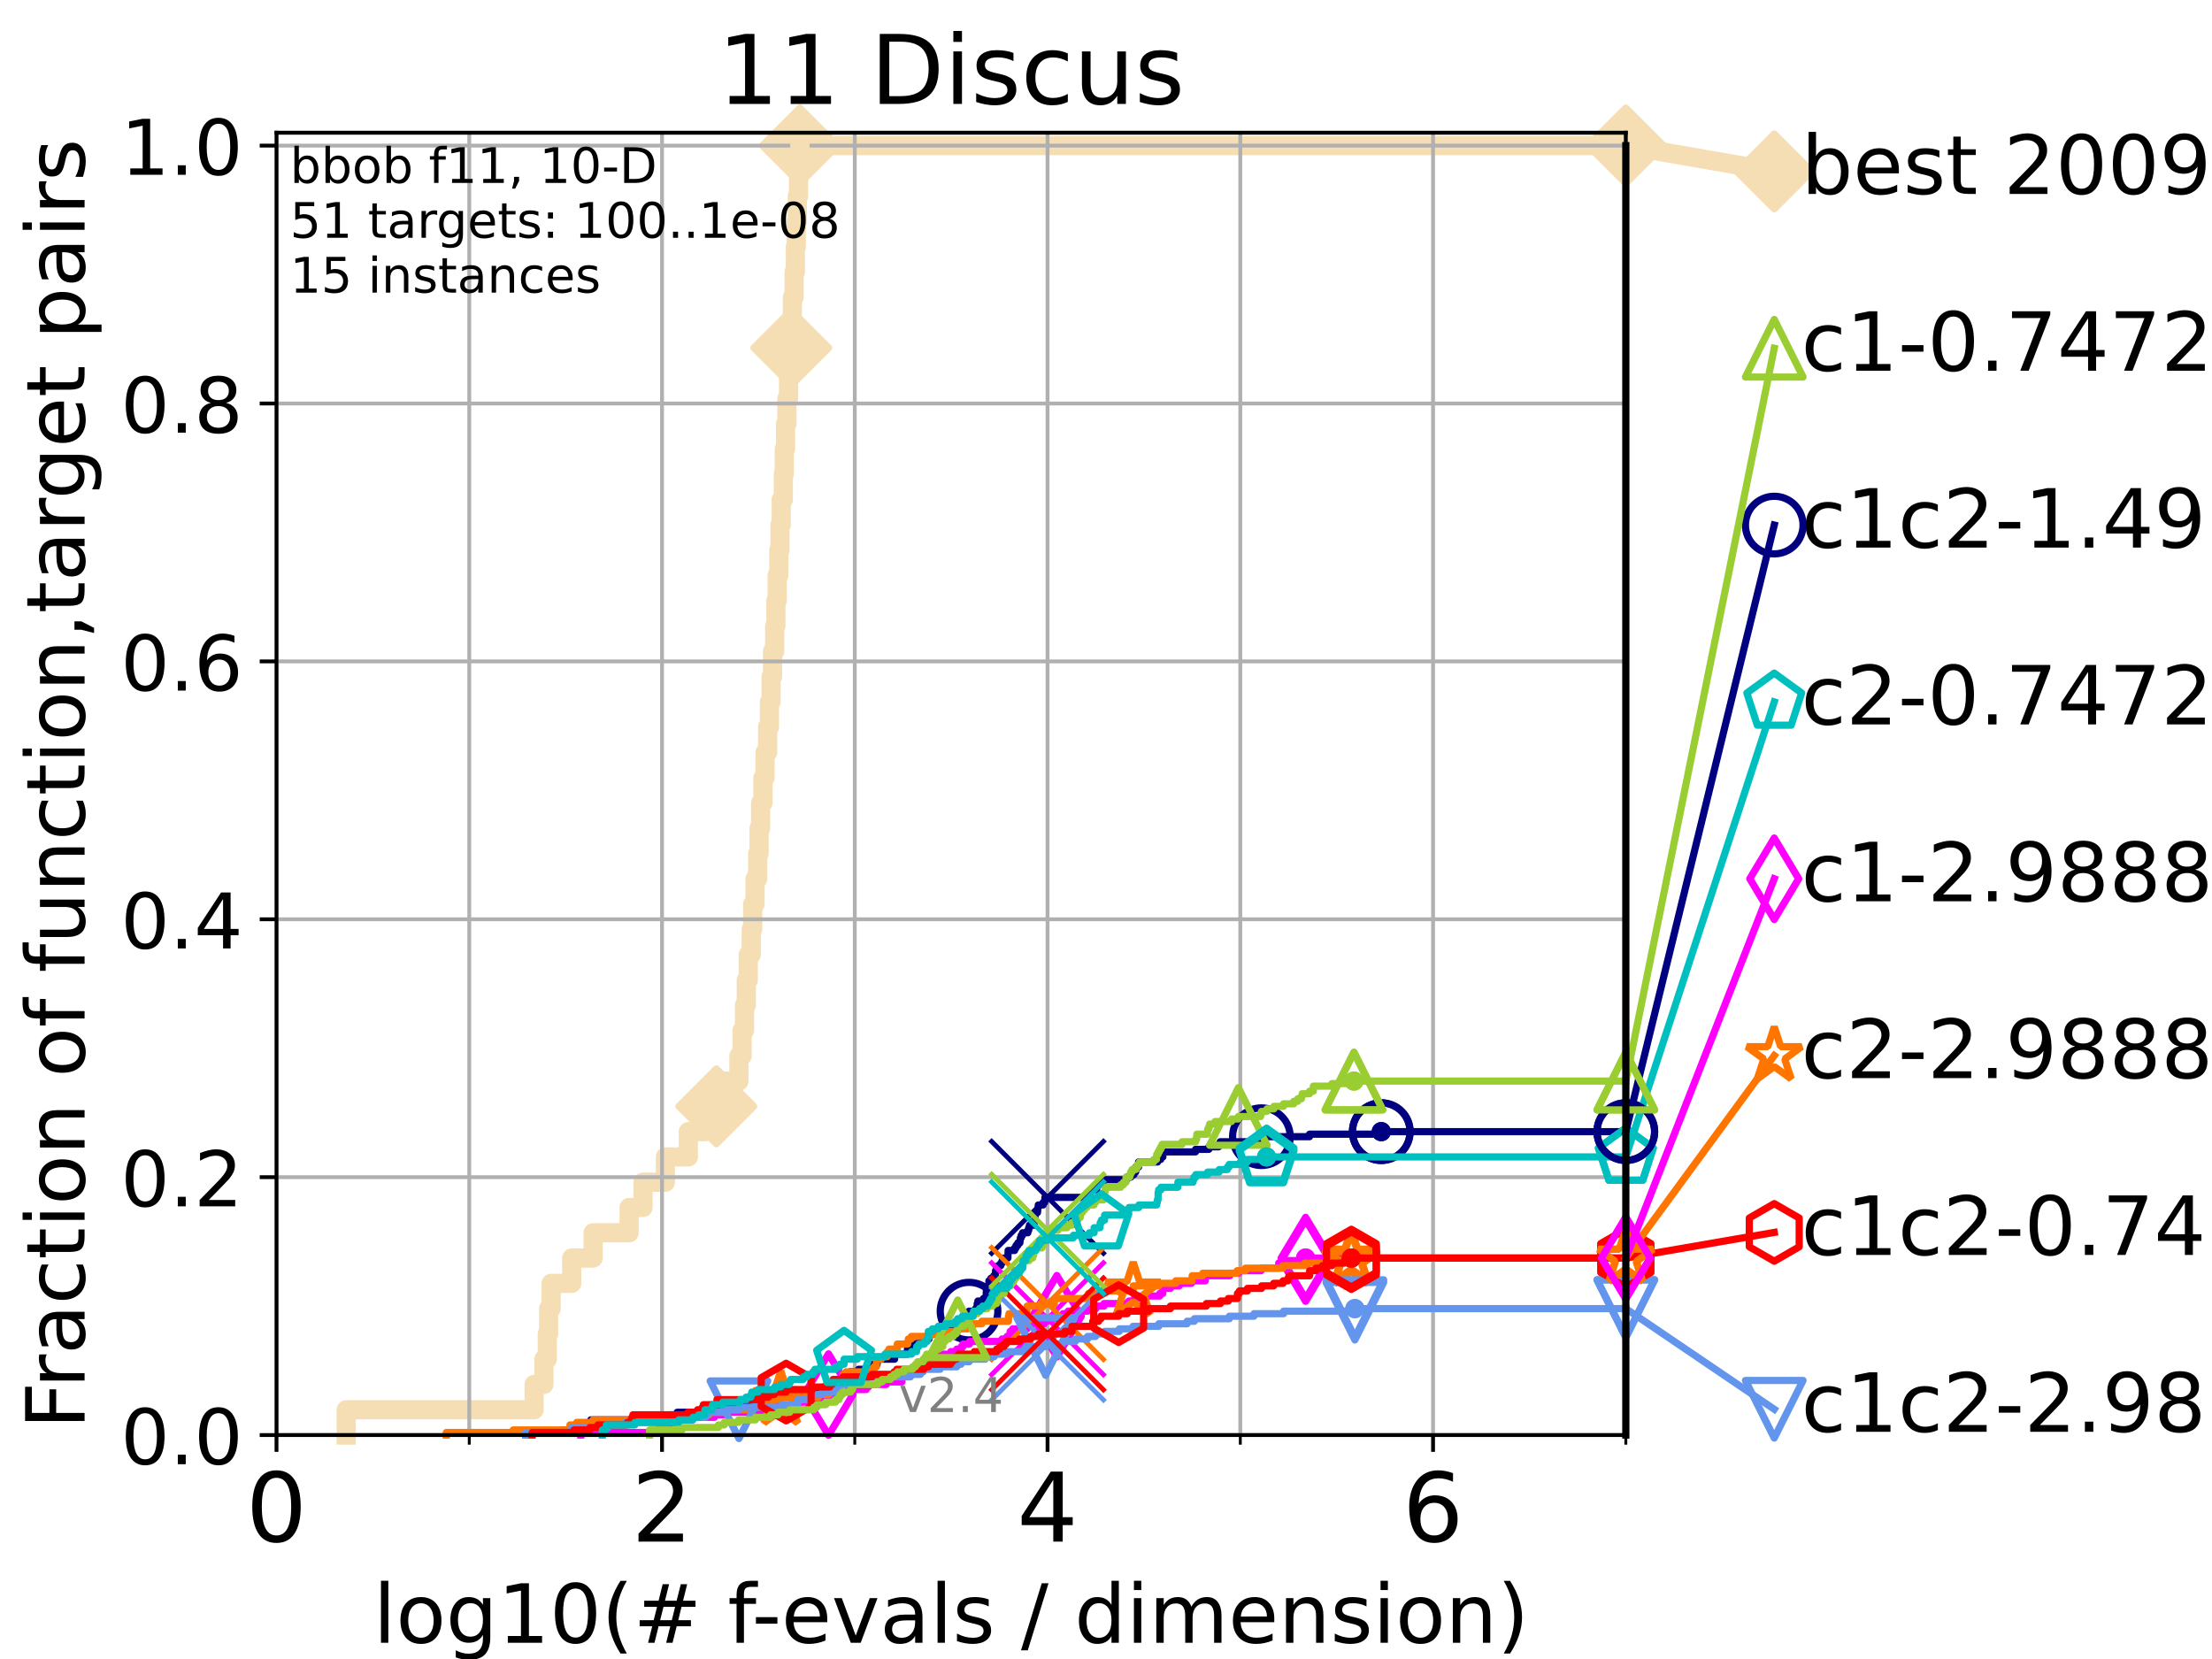 <?xml version="1.0" encoding="utf-8" standalone="no"?>
<!DOCTYPE svg PUBLIC "-//W3C//DTD SVG 1.1//EN"
  "http://www.w3.org/Graphics/SVG/1.1/DTD/svg11.dtd">
<!-- Created with matplotlib (https://matplotlib.org/) -->
<svg height="345.6pt" version="1.1" viewBox="0 0 460.8 345.6" width="460.8pt" xmlns="http://www.w3.org/2000/svg" xmlns:xlink="http://www.w3.org/1999/xlink">
 <defs>
  <style type="text/css">*{stroke-linecap:butt;stroke-linejoin:round;}</style>
 </defs>
 <g id="figure_1">
  <g id="patch_1">
   <path d="M 0 345.6 
L 460.8 345.6 
L 460.8 0 
L 0 0 
z
" style="fill:#ffffff;"/>
  </g>
  <g id="axes_1">
   <g id="patch_2">
    <path d="M 57.6 298.944 
L 338.688 298.944 
L 338.688 27.648 
L 57.6 27.648 
z
" style="fill:#ffffff;"/>
   </g>
   <g id="line2d_1">
    <path d="M 72.125 298.944 
L 72.125 293.677 
L 111.266 293.677 
L 111.266 288.41 
L 113.311 288.41 
L 113.311 283.143 
L 114.012 283.143 
L 114.012 277.877 
L 114.284 277.877 
L 114.284 272.61 
L 114.817 272.61 
L 114.817 267.343 
L 119.097 267.343 
L 119.097 262.076 
L 123.554 262.076 
L 123.554 256.809 
L 131.056 256.809 
L 131.056 251.542 
L 133.954 251.542 
L 133.954 246.275 
L 138.612 246.275 
L 138.612 241.009 
L 143.388 241.009 
L 143.388 235.742 
L 146.854 235.742 
L 146.854 230.475 
L 149.232 230.475 
L 149.232 225.208 
L 153.932 225.208 
L 153.932 219.941 
L 154.588 219.941 
L 154.588 214.674 
L 155.09 214.674 
L 155.09 209.407 
L 155.463 209.407 
L 155.463 204.141 
L 155.879 204.141 
L 155.879 198.874 
L 156.491 198.874 
L 156.491 193.607 
L 156.8 193.607 
L 156.8 188.34 
L 157.289 188.34 
L 157.289 183.073 
L 157.837 183.073 
L 157.837 177.806 
L 158.13 177.806 
L 158.13 172.539 
L 158.455 172.539 
L 158.455 167.272 
L 158.932 167.272 
L 158.932 162.006 
L 159.375 162.006 
L 159.375 156.739 
L 159.902 156.739 
L 159.902 151.472 
L 160.293 151.472 
L 160.293 146.205 
L 160.623 146.205 
L 160.623 140.938 
L 160.938 140.938 
L 160.938 135.671 
L 161.379 135.671 
L 161.379 130.404 
L 161.636 130.404 
L 161.636 125.138 
L 161.894 125.138 
L 161.894 119.871 
L 162.239 119.871 
L 162.239 114.604 
L 162.483 114.604 
L 162.483 109.337 
L 162.737 109.337 
L 162.737 104.07 
L 163.181 104.07 
L 163.181 98.803 
L 163.372 98.803 
L 163.372 93.536 
L 163.654 93.536 
L 163.654 88.27 
L 163.93 88.27 
L 163.93 83.003 
L 164.272 83.003 
L 164.272 77.736 
L 164.566 77.736 
L 164.566 72.469 
L 164.832 72.469 
L 164.832 67.202 
L 165.062 67.202 
L 165.062 61.935 
L 165.422 61.935 
L 165.422 56.668 
L 165.686 56.668 
L 165.686 51.402 
L 165.884 51.402 
L 165.884 46.135 
L 166.1 46.135 
L 166.1 40.868 
L 166.354 40.868 
L 166.354 35.601 
L 166.639 35.601 
L 166.639 30.334 
L 338.688 30.334 
" style="fill:none;stroke:#f5deb3;stroke-linecap:square;stroke-width:4;"/>
   </g>
   <g id="line2d_2">
    <defs>
     <path d="M -0 7.778 
L 7.778 0 
L 0 -7.778 
L -7.778 -0 
z
" id="m074230d514" style="stroke:#f5deb3;stroke-linejoin:miter;stroke-width:1.5;"/>
    </defs>
    <g>
     <use style="fill:#f5deb3;stroke:#f5deb3;stroke-linejoin:miter;stroke-width:1.5;" x="149.232" xlink:href="#m074230d514" y="230.475"/>
     <use style="fill:#f5deb3;stroke:#f5deb3;stroke-linejoin:miter;stroke-width:1.5;" x="164.832" xlink:href="#m074230d514" y="72.469"/>
     <use style="fill:#f5deb3;stroke:#f5deb3;stroke-linejoin:miter;stroke-width:1.5;" x="166.639" xlink:href="#m074230d514" y="30.334"/>
     <use style="fill:#f5deb3;stroke:#f5deb3;stroke-linejoin:miter;stroke-width:1.5;" x="166.639" xlink:href="#m074230d514" y="30.334"/>
     <use style="fill:#f5deb3;stroke:#f5deb3;stroke-linejoin:miter;stroke-width:1.5;" x="338.688" xlink:href="#m074230d514" y="30.334"/>
    </g>
   </g>
   <g id="line2d_3">
    <path style="fill:none;stroke:#f5deb3;stroke-linecap:square;stroke-width:4;"/>
    <g/>
   </g>
   <g id="line2d_4">
    <path d="M 338.688 30.334 
L 369.608 35.706 
" style="fill:none;stroke:#f5deb3;stroke-linecap:square;stroke-width:4;"/>
    <g>
     <use style="fill:#f5deb3;stroke:#f5deb3;stroke-linejoin:miter;stroke-width:1.5;" x="338.688" xlink:href="#m074230d514" y="30.334"/>
     <use style="fill:#f5deb3;stroke:#f5deb3;stroke-linejoin:miter;stroke-width:1.5;" x="369.608" xlink:href="#m074230d514" y="35.706"/>
    </g>
   </g>
   <g id="matplotlib.axis_1">
    <g id="xtick_1">
     <g id="line2d_5">
      <path clip-path="url(#p7ce830fad8)" d="M 57.6 298.944 
L 57.6 27.648 
" style="fill:none;stroke:#b0b0b0;stroke-linecap:square;stroke-width:0.8;"/>
     </g>
     <g id="line2d_6">
      <defs>
       <path d="M 0 0 
L 0 3.5 
" id="m4f8fde7e09" style="stroke:#000000;stroke-width:0.8;"/>
      </defs>
      <g>
       <use style="stroke:#000000;stroke-width:0.8;" x="57.6" xlink:href="#m4f8fde7e09" y="298.944"/>
      </g>
     </g>
     <g id="text_1">
      <!-- 0 -->
      <g transform="translate(51.237 321.141)scale(0.2 -0.2)">
       <defs>
        <path d="M 31.781 66.406 
Q 24.172 66.406 20.328 58.906 
Q 16.5 51.422 16.5 36.375 
Q 16.5 21.391 20.328 13.891 
Q 24.172 6.391 31.781 6.391 
Q 39.453 6.391 43.281 13.891 
Q 47.125 21.391 47.125 36.375 
Q 47.125 51.422 43.281 58.906 
Q 39.453 66.406 31.781 66.406 
z
M 31.781 74.219 
Q 44.047 74.219 50.516 64.516 
Q 56.984 54.828 56.984 36.375 
Q 56.984 17.969 50.516 8.266 
Q 44.047 -1.422 31.781 -1.422 
Q 19.531 -1.422 13.062 8.266 
Q 6.594 17.969 6.594 36.375 
Q 6.594 54.828 13.062 64.516 
Q 19.531 74.219 31.781 74.219 
z
" id="DejaVuSans-48"/>
       </defs>
       <use xlink:href="#DejaVuSans-48"/>
      </g>
     </g>
    </g>
    <g id="xtick_2">
     <g id="line2d_7">
      <path clip-path="url(#p7ce830fad8)" d="M 137.911 298.944 
L 137.911 27.648 
" style="fill:none;stroke:#b0b0b0;stroke-linecap:square;stroke-width:0.8;"/>
     </g>
     <g id="line2d_8">
      <g>
       <use style="stroke:#000000;stroke-width:0.8;" x="137.911" xlink:href="#m4f8fde7e09" y="298.944"/>
      </g>
     </g>
     <g id="text_2">
      <!-- 2 -->
      <g transform="translate(131.548 321.141)scale(0.2 -0.2)">
       <defs>
        <path d="M 19.188 8.297 
L 53.609 8.297 
L 53.609 0 
L 7.328 0 
L 7.328 8.297 
Q 12.938 14.109 22.625 23.891 
Q 32.328 33.688 34.812 36.531 
Q 39.547 41.844 41.422 45.531 
Q 43.312 49.219 43.312 52.781 
Q 43.312 58.594 39.234 62.25 
Q 35.156 65.922 28.609 65.922 
Q 23.969 65.922 18.812 64.312 
Q 13.672 62.703 7.812 59.422 
L 7.812 69.391 
Q 13.766 71.781 18.938 73 
Q 24.125 74.219 28.422 74.219 
Q 39.75 74.219 46.484 68.547 
Q 53.219 62.891 53.219 53.422 
Q 53.219 48.922 51.531 44.891 
Q 49.859 40.875 45.406 35.406 
Q 44.188 33.984 37.641 27.219 
Q 31.109 20.453 19.188 8.297 
z
" id="DejaVuSans-50"/>
       </defs>
       <use xlink:href="#DejaVuSans-50"/>
      </g>
     </g>
    </g>
    <g id="xtick_3">
     <g id="line2d_9">
      <path clip-path="url(#p7ce830fad8)" d="M 218.222 298.944 
L 218.222 27.648 
" style="fill:none;stroke:#b0b0b0;stroke-linecap:square;stroke-width:0.8;"/>
     </g>
     <g id="line2d_10">
      <g>
       <use style="stroke:#000000;stroke-width:0.8;" x="218.222" xlink:href="#m4f8fde7e09" y="298.944"/>
      </g>
     </g>
     <g id="text_3">
      <!-- 4 -->
      <g transform="translate(211.859 321.141)scale(0.2 -0.2)">
       <defs>
        <path d="M 37.797 64.312 
L 12.891 25.391 
L 37.797 25.391 
z
M 35.203 72.906 
L 47.609 72.906 
L 47.609 25.391 
L 58.016 25.391 
L 58.016 17.188 
L 47.609 17.188 
L 47.609 0 
L 37.797 0 
L 37.797 17.188 
L 4.891 17.188 
L 4.891 26.703 
z
" id="DejaVuSans-52"/>
       </defs>
       <use xlink:href="#DejaVuSans-52"/>
      </g>
     </g>
    </g>
    <g id="xtick_4">
     <g id="line2d_11">
      <path clip-path="url(#p7ce830fad8)" d="M 298.533 298.944 
L 298.533 27.648 
" style="fill:none;stroke:#b0b0b0;stroke-linecap:square;stroke-width:0.8;"/>
     </g>
     <g id="line2d_12">
      <g>
       <use style="stroke:#000000;stroke-width:0.8;" x="298.533" xlink:href="#m4f8fde7e09" y="298.944"/>
      </g>
     </g>
     <g id="text_4">
      <!-- 6 -->
      <g transform="translate(292.17 321.141)scale(0.2 -0.2)">
       <defs>
        <path d="M 33.016 40.375 
Q 26.375 40.375 22.484 35.828 
Q 18.609 31.297 18.609 23.391 
Q 18.609 15.531 22.484 10.953 
Q 26.375 6.391 33.016 6.391 
Q 39.656 6.391 43.531 10.953 
Q 47.406 15.531 47.406 23.391 
Q 47.406 31.297 43.531 35.828 
Q 39.656 40.375 33.016 40.375 
z
M 52.594 71.297 
L 52.594 62.312 
Q 48.875 64.062 45.094 64.984 
Q 41.312 65.922 37.594 65.922 
Q 27.828 65.922 22.672 59.328 
Q 17.531 52.734 16.797 39.406 
Q 19.672 43.656 24.016 45.922 
Q 28.375 48.188 33.594 48.188 
Q 44.578 48.188 50.953 41.516 
Q 57.328 34.859 57.328 23.391 
Q 57.328 12.156 50.688 5.359 
Q 44.047 -1.422 33.016 -1.422 
Q 20.359 -1.422 13.672 8.266 
Q 6.984 17.969 6.984 36.375 
Q 6.984 53.656 15.188 63.938 
Q 23.391 74.219 37.203 74.219 
Q 40.922 74.219 44.703 73.484 
Q 48.484 72.75 52.594 71.297 
z
" id="DejaVuSans-54"/>
       </defs>
       <use xlink:href="#DejaVuSans-54"/>
      </g>
     </g>
    </g>
    <g id="xtick_5">
     <g id="line2d_13">
      <path clip-path="url(#p7ce830fad8)" d="M 97.755 298.944 
L 97.755 27.648 
" style="fill:none;stroke:#b0b0b0;stroke-linecap:square;stroke-width:0.8;"/>
     </g>
     <g id="line2d_14">
      <defs>
       <path d="M 0 0 
L 0 2 
" id="m19d9201329" style="stroke:#000000;stroke-width:0.6;"/>
      </defs>
      <g>
       <use style="stroke:#000000;stroke-width:0.6;" x="97.755" xlink:href="#m19d9201329" y="298.944"/>
      </g>
     </g>
    </g>
    <g id="xtick_6">
     <g id="line2d_15">
      <path clip-path="url(#p7ce830fad8)" d="M 178.066 298.944 
L 178.066 27.648 
" style="fill:none;stroke:#b0b0b0;stroke-linecap:square;stroke-width:0.8;"/>
     </g>
     <g id="line2d_16">
      <g>
       <use style="stroke:#000000;stroke-width:0.6;" x="178.066" xlink:href="#m19d9201329" y="298.944"/>
      </g>
     </g>
    </g>
    <g id="xtick_7">
     <g id="line2d_17">
      <path clip-path="url(#p7ce830fad8)" d="M 258.377 298.944 
L 258.377 27.648 
" style="fill:none;stroke:#b0b0b0;stroke-linecap:square;stroke-width:0.8;"/>
     </g>
     <g id="line2d_18">
      <g>
       <use style="stroke:#000000;stroke-width:0.6;" x="258.377" xlink:href="#m19d9201329" y="298.944"/>
      </g>
     </g>
    </g>
    <g id="xtick_8">
     <g id="line2d_19">
      <path clip-path="url(#p7ce830fad8)" d="M 338.688 298.944 
L 338.688 27.648 
" style="fill:none;stroke:#b0b0b0;stroke-linecap:square;stroke-width:0.8;"/>
     </g>
     <g id="line2d_20">
      <g>
       <use style="stroke:#000000;stroke-width:0.6;" x="338.688" xlink:href="#m19d9201329" y="298.944"/>
      </g>
     </g>
    </g>
    <g id="text_5">
     <!-- log10(# f-evals / dimension) -->
     <g transform="translate(77.764 342.218)scale(0.17 -0.17)">
      <defs>
       <path d="M 9.422 75.984 
L 18.406 75.984 
L 18.406 0 
L 9.422 0 
z
" id="DejaVuSans-108"/>
       <path d="M 30.609 48.391 
Q 23.391 48.391 19.188 42.75 
Q 14.984 37.109 14.984 27.297 
Q 14.984 17.484 19.156 11.844 
Q 23.344 6.203 30.609 6.203 
Q 37.797 6.203 41.984 11.859 
Q 46.188 17.531 46.188 27.297 
Q 46.188 37.016 41.984 42.703 
Q 37.797 48.391 30.609 48.391 
z
M 30.609 56 
Q 42.328 56 49.016 48.375 
Q 55.719 40.766 55.719 27.297 
Q 55.719 13.875 49.016 6.219 
Q 42.328 -1.422 30.609 -1.422 
Q 18.844 -1.422 12.172 6.219 
Q 5.516 13.875 5.516 27.297 
Q 5.516 40.766 12.172 48.375 
Q 18.844 56 30.609 56 
z
" id="DejaVuSans-111"/>
       <path d="M 45.406 27.984 
Q 45.406 37.75 41.375 43.109 
Q 37.359 48.484 30.078 48.484 
Q 22.859 48.484 18.828 43.109 
Q 14.797 37.75 14.797 27.984 
Q 14.797 18.266 18.828 12.891 
Q 22.859 7.516 30.078 7.516 
Q 37.359 7.516 41.375 12.891 
Q 45.406 18.266 45.406 27.984 
z
M 54.391 6.781 
Q 54.391 -7.172 48.188 -13.984 
Q 42 -20.797 29.203 -20.797 
Q 24.469 -20.797 20.266 -20.094 
Q 16.062 -19.391 12.109 -17.922 
L 12.109 -9.188 
Q 16.062 -11.328 19.922 -12.344 
Q 23.781 -13.375 27.781 -13.375 
Q 36.625 -13.375 41.016 -8.766 
Q 45.406 -4.156 45.406 5.172 
L 45.406 9.625 
Q 42.625 4.781 38.281 2.391 
Q 33.938 0 27.875 0 
Q 17.828 0 11.672 7.656 
Q 5.516 15.328 5.516 27.984 
Q 5.516 40.672 11.672 48.328 
Q 17.828 56 27.875 56 
Q 33.938 56 38.281 53.609 
Q 42.625 51.219 45.406 46.391 
L 45.406 54.688 
L 54.391 54.688 
z
" id="DejaVuSans-103"/>
       <path d="M 12.406 8.297 
L 28.516 8.297 
L 28.516 63.922 
L 10.984 60.406 
L 10.984 69.391 
L 28.422 72.906 
L 38.281 72.906 
L 38.281 8.297 
L 54.391 8.297 
L 54.391 0 
L 12.406 0 
z
" id="DejaVuSans-49"/>
       <path d="M 31 75.875 
Q 24.469 64.656 21.281 53.656 
Q 18.109 42.672 18.109 31.391 
Q 18.109 20.125 21.312 9.062 
Q 24.516 -2 31 -13.188 
L 23.188 -13.188 
Q 15.875 -1.703 12.234 9.375 
Q 8.594 20.453 8.594 31.391 
Q 8.594 42.281 12.203 53.312 
Q 15.828 64.359 23.188 75.875 
z
" id="DejaVuSans-40"/>
       <path d="M 51.125 44 
L 36.922 44 
L 32.812 27.688 
L 47.125 27.688 
z
M 43.797 71.781 
L 38.719 51.516 
L 52.984 51.516 
L 58.109 71.781 
L 65.922 71.781 
L 60.891 51.516 
L 76.125 51.516 
L 76.125 44 
L 58.984 44 
L 54.984 27.688 
L 70.516 27.688 
L 70.516 20.219 
L 53.078 20.219 
L 48 0 
L 40.188 0 
L 45.219 20.219 
L 30.906 20.219 
L 25.875 0 
L 18.016 0 
L 23.094 20.219 
L 7.719 20.219 
L 7.719 27.688 
L 24.906 27.688 
L 29 44 
L 13.281 44 
L 13.281 51.516 
L 30.906 51.516 
L 35.891 71.781 
z
" id="DejaVuSans-35"/>
       <path id="DejaVuSans-32"/>
       <path d="M 37.109 75.984 
L 37.109 68.5 
L 28.516 68.5 
Q 23.688 68.5 21.797 66.547 
Q 19.922 64.594 19.922 59.516 
L 19.922 54.688 
L 34.719 54.688 
L 34.719 47.703 
L 19.922 47.703 
L 19.922 0 
L 10.891 0 
L 10.891 47.703 
L 2.297 47.703 
L 2.297 54.688 
L 10.891 54.688 
L 10.891 58.5 
Q 10.891 67.625 15.141 71.797 
Q 19.391 75.984 28.609 75.984 
z
" id="DejaVuSans-102"/>
       <path d="M 4.891 31.391 
L 31.203 31.391 
L 31.203 23.391 
L 4.891 23.391 
z
" id="DejaVuSans-45"/>
       <path d="M 56.203 29.594 
L 56.203 25.203 
L 14.891 25.203 
Q 15.484 15.922 20.484 11.062 
Q 25.484 6.203 34.422 6.203 
Q 39.594 6.203 44.453 7.469 
Q 49.312 8.734 54.109 11.281 
L 54.109 2.781 
Q 49.266 0.734 44.188 -0.344 
Q 39.109 -1.422 33.891 -1.422 
Q 20.797 -1.422 13.156 6.188 
Q 5.516 13.812 5.516 26.812 
Q 5.516 40.234 12.766 48.109 
Q 20.016 56 32.328 56 
Q 43.359 56 49.781 48.891 
Q 56.203 41.797 56.203 29.594 
z
M 47.219 32.234 
Q 47.125 39.594 43.094 43.984 
Q 39.062 48.391 32.422 48.391 
Q 24.906 48.391 20.391 44.141 
Q 15.875 39.891 15.188 32.172 
z
" id="DejaVuSans-101"/>
       <path d="M 2.984 54.688 
L 12.5 54.688 
L 29.594 8.797 
L 46.688 54.688 
L 56.203 54.688 
L 35.688 0 
L 23.484 0 
z
" id="DejaVuSans-118"/>
       <path d="M 34.281 27.484 
Q 23.391 27.484 19.188 25 
Q 14.984 22.516 14.984 16.5 
Q 14.984 11.719 18.141 8.906 
Q 21.297 6.109 26.703 6.109 
Q 34.188 6.109 38.703 11.406 
Q 43.219 16.703 43.219 25.484 
L 43.219 27.484 
z
M 52.203 31.203 
L 52.203 0 
L 43.219 0 
L 43.219 8.297 
Q 40.141 3.328 35.547 0.953 
Q 30.953 -1.422 24.312 -1.422 
Q 15.922 -1.422 10.953 3.297 
Q 6 8.016 6 15.922 
Q 6 25.141 12.172 29.828 
Q 18.359 34.516 30.609 34.516 
L 43.219 34.516 
L 43.219 35.406 
Q 43.219 41.609 39.141 45 
Q 35.062 48.391 27.688 48.391 
Q 23 48.391 18.547 47.266 
Q 14.109 46.141 10.016 43.891 
L 10.016 52.203 
Q 14.938 54.109 19.578 55.047 
Q 24.219 56 28.609 56 
Q 40.484 56 46.344 49.844 
Q 52.203 43.703 52.203 31.203 
z
" id="DejaVuSans-97"/>
       <path d="M 44.281 53.078 
L 44.281 44.578 
Q 40.484 46.531 36.375 47.5 
Q 32.281 48.484 27.875 48.484 
Q 21.188 48.484 17.844 46.438 
Q 14.5 44.391 14.5 40.281 
Q 14.5 37.156 16.891 35.375 
Q 19.281 33.594 26.516 31.984 
L 29.594 31.297 
Q 39.156 29.25 43.188 25.516 
Q 47.219 21.781 47.219 15.094 
Q 47.219 7.469 41.188 3.016 
Q 35.156 -1.422 24.609 -1.422 
Q 20.219 -1.422 15.453 -0.562 
Q 10.688 0.297 5.422 2 
L 5.422 11.281 
Q 10.406 8.688 15.234 7.391 
Q 20.062 6.109 24.812 6.109 
Q 31.156 6.109 34.562 8.281 
Q 37.984 10.453 37.984 14.406 
Q 37.984 18.062 35.516 20.016 
Q 33.062 21.969 24.703 23.781 
L 21.578 24.516 
Q 13.234 26.266 9.516 29.906 
Q 5.812 33.547 5.812 39.891 
Q 5.812 47.609 11.281 51.797 
Q 16.75 56 26.812 56 
Q 31.781 56 36.172 55.266 
Q 40.578 54.547 44.281 53.078 
z
" id="DejaVuSans-115"/>
       <path d="M 25.391 72.906 
L 33.688 72.906 
L 8.297 -9.281 
L 0 -9.281 
z
" id="DejaVuSans-47"/>
       <path d="M 45.406 46.391 
L 45.406 75.984 
L 54.391 75.984 
L 54.391 0 
L 45.406 0 
L 45.406 8.203 
Q 42.578 3.328 38.25 0.953 
Q 33.938 -1.422 27.875 -1.422 
Q 17.969 -1.422 11.734 6.484 
Q 5.516 14.406 5.516 27.297 
Q 5.516 40.188 11.734 48.094 
Q 17.969 56 27.875 56 
Q 33.938 56 38.25 53.625 
Q 42.578 51.266 45.406 46.391 
z
M 14.797 27.297 
Q 14.797 17.391 18.875 11.75 
Q 22.953 6.109 30.078 6.109 
Q 37.203 6.109 41.297 11.75 
Q 45.406 17.391 45.406 27.297 
Q 45.406 37.203 41.297 42.844 
Q 37.203 48.484 30.078 48.484 
Q 22.953 48.484 18.875 42.844 
Q 14.797 37.203 14.797 27.297 
z
" id="DejaVuSans-100"/>
       <path d="M 9.422 54.688 
L 18.406 54.688 
L 18.406 0 
L 9.422 0 
z
M 9.422 75.984 
L 18.406 75.984 
L 18.406 64.594 
L 9.422 64.594 
z
" id="DejaVuSans-105"/>
       <path d="M 52 44.188 
Q 55.375 50.25 60.062 53.125 
Q 64.75 56 71.094 56 
Q 79.641 56 84.281 50.016 
Q 88.922 44.047 88.922 33.016 
L 88.922 0 
L 79.891 0 
L 79.891 32.719 
Q 79.891 40.578 77.094 44.375 
Q 74.312 48.188 68.609 48.188 
Q 61.625 48.188 57.562 43.547 
Q 53.516 38.922 53.516 30.906 
L 53.516 0 
L 44.484 0 
L 44.484 32.719 
Q 44.484 40.625 41.703 44.406 
Q 38.922 48.188 33.109 48.188 
Q 26.219 48.188 22.156 43.531 
Q 18.109 38.875 18.109 30.906 
L 18.109 0 
L 9.078 0 
L 9.078 54.688 
L 18.109 54.688 
L 18.109 46.188 
Q 21.188 51.219 25.484 53.609 
Q 29.781 56 35.688 56 
Q 41.656 56 45.828 52.969 
Q 50 49.953 52 44.188 
z
" id="DejaVuSans-109"/>
       <path d="M 54.891 33.016 
L 54.891 0 
L 45.906 0 
L 45.906 32.719 
Q 45.906 40.484 42.875 44.328 
Q 39.844 48.188 33.797 48.188 
Q 26.516 48.188 22.312 43.547 
Q 18.109 38.922 18.109 30.906 
L 18.109 0 
L 9.078 0 
L 9.078 54.688 
L 18.109 54.688 
L 18.109 46.188 
Q 21.344 51.125 25.703 53.562 
Q 30.078 56 35.797 56 
Q 45.219 56 50.047 50.172 
Q 54.891 44.344 54.891 33.016 
z
" id="DejaVuSans-110"/>
       <path d="M 8.016 75.875 
L 15.828 75.875 
Q 23.141 64.359 26.781 53.312 
Q 30.422 42.281 30.422 31.391 
Q 30.422 20.453 26.781 9.375 
Q 23.141 -1.703 15.828 -13.188 
L 8.016 -13.188 
Q 14.5 -2 17.703 9.062 
Q 20.906 20.125 20.906 31.391 
Q 20.906 42.672 17.703 53.656 
Q 14.5 64.656 8.016 75.875 
z
" id="DejaVuSans-41"/>
      </defs>
      <use xlink:href="#DejaVuSans-108"/>
      <use x="27.783" xlink:href="#DejaVuSans-111"/>
      <use x="88.965" xlink:href="#DejaVuSans-103"/>
      <use x="152.441" xlink:href="#DejaVuSans-49"/>
      <use x="216.064" xlink:href="#DejaVuSans-48"/>
      <use x="279.688" xlink:href="#DejaVuSans-40"/>
      <use x="318.701" xlink:href="#DejaVuSans-35"/>
      <use x="402.49" xlink:href="#DejaVuSans-32"/>
      <use x="434.277" xlink:href="#DejaVuSans-102"/>
      <use x="463.982" xlink:href="#DejaVuSans-45"/>
      <use x="500.066" xlink:href="#DejaVuSans-101"/>
      <use x="561.59" xlink:href="#DejaVuSans-118"/>
      <use x="620.77" xlink:href="#DejaVuSans-97"/>
      <use x="682.049" xlink:href="#DejaVuSans-108"/>
      <use x="709.832" xlink:href="#DejaVuSans-115"/>
      <use x="761.932" xlink:href="#DejaVuSans-32"/>
      <use x="793.719" xlink:href="#DejaVuSans-47"/>
      <use x="827.41" xlink:href="#DejaVuSans-32"/>
      <use x="859.197" xlink:href="#DejaVuSans-100"/>
      <use x="922.674" xlink:href="#DejaVuSans-105"/>
      <use x="950.457" xlink:href="#DejaVuSans-109"/>
      <use x="1047.869" xlink:href="#DejaVuSans-101"/>
      <use x="1109.393" xlink:href="#DejaVuSans-110"/>
      <use x="1172.771" xlink:href="#DejaVuSans-115"/>
      <use x="1224.871" xlink:href="#DejaVuSans-105"/>
      <use x="1252.654" xlink:href="#DejaVuSans-111"/>
      <use x="1313.836" xlink:href="#DejaVuSans-110"/>
      <use x="1377.215" xlink:href="#DejaVuSans-41"/>
     </g>
    </g>
   </g>
   <g id="matplotlib.axis_2">
    <g id="ytick_1">
     <g id="line2d_21">
      <path clip-path="url(#p7ce830fad8)" d="M 57.6 298.944 
L 338.688 298.944 
" style="fill:none;stroke:#b0b0b0;stroke-linecap:square;stroke-width:0.8;"/>
     </g>
     <g id="line2d_22">
      <defs>
       <path d="M 0 0 
L -3.5 0 
" id="mc2ebbd71ac" style="stroke:#000000;stroke-width:0.8;"/>
      </defs>
      <g>
       <use style="stroke:#000000;stroke-width:0.8;" x="57.6" xlink:href="#mc2ebbd71ac" y="298.944"/>
      </g>
     </g>
     <g id="text_6">
      <!-- 0.0 -->
      <g transform="translate(25.155 305.023)scale(0.16 -0.16)">
       <defs>
        <path d="M 10.688 12.406 
L 21 12.406 
L 21 0 
L 10.688 0 
z
" id="DejaVuSans-46"/>
       </defs>
       <use xlink:href="#DejaVuSans-48"/>
       <use x="63.623" xlink:href="#DejaVuSans-46"/>
       <use x="95.41" xlink:href="#DejaVuSans-48"/>
      </g>
     </g>
    </g>
    <g id="ytick_2">
     <g id="line2d_23">
      <path clip-path="url(#p7ce830fad8)" d="M 57.6 245.222 
L 338.688 245.222 
" style="fill:none;stroke:#b0b0b0;stroke-linecap:square;stroke-width:0.8;"/>
     </g>
     <g id="line2d_24">
      <g>
       <use style="stroke:#000000;stroke-width:0.8;" x="57.6" xlink:href="#mc2ebbd71ac" y="245.222"/>
      </g>
     </g>
     <g id="text_7">
      <!-- 0.2 -->
      <g transform="translate(25.155 251.301)scale(0.16 -0.16)">
       <use xlink:href="#DejaVuSans-48"/>
       <use x="63.623" xlink:href="#DejaVuSans-46"/>
       <use x="95.41" xlink:href="#DejaVuSans-50"/>
      </g>
     </g>
    </g>
    <g id="ytick_3">
     <g id="line2d_25">
      <path clip-path="url(#p7ce830fad8)" d="M 57.6 191.5 
L 338.688 191.5 
" style="fill:none;stroke:#b0b0b0;stroke-linecap:square;stroke-width:0.8;"/>
     </g>
     <g id="line2d_26">
      <g>
       <use style="stroke:#000000;stroke-width:0.8;" x="57.6" xlink:href="#mc2ebbd71ac" y="191.5"/>
      </g>
     </g>
     <g id="text_8">
      <!-- 0.4 -->
      <g transform="translate(25.155 197.579)scale(0.16 -0.16)">
       <use xlink:href="#DejaVuSans-48"/>
       <use x="63.623" xlink:href="#DejaVuSans-46"/>
       <use x="95.41" xlink:href="#DejaVuSans-52"/>
      </g>
     </g>
    </g>
    <g id="ytick_4">
     <g id="line2d_27">
      <path clip-path="url(#p7ce830fad8)" d="M 57.6 137.778 
L 338.688 137.778 
" style="fill:none;stroke:#b0b0b0;stroke-linecap:square;stroke-width:0.8;"/>
     </g>
     <g id="line2d_28">
      <g>
       <use style="stroke:#000000;stroke-width:0.8;" x="57.6" xlink:href="#mc2ebbd71ac" y="137.778"/>
      </g>
     </g>
     <g id="text_9">
      <!-- 0.6 -->
      <g transform="translate(25.155 143.857)scale(0.16 -0.16)">
       <use xlink:href="#DejaVuSans-48"/>
       <use x="63.623" xlink:href="#DejaVuSans-46"/>
       <use x="95.41" xlink:href="#DejaVuSans-54"/>
      </g>
     </g>
    </g>
    <g id="ytick_5">
     <g id="line2d_29">
      <path clip-path="url(#p7ce830fad8)" d="M 57.6 84.056 
L 338.688 84.056 
" style="fill:none;stroke:#b0b0b0;stroke-linecap:square;stroke-width:0.8;"/>
     </g>
     <g id="line2d_30">
      <g>
       <use style="stroke:#000000;stroke-width:0.8;" x="57.6" xlink:href="#mc2ebbd71ac" y="84.056"/>
      </g>
     </g>
     <g id="text_10">
      <!-- 0.8 -->
      <g transform="translate(25.155 90.135)scale(0.16 -0.16)">
       <defs>
        <path d="M 31.781 34.625 
Q 24.75 34.625 20.719 30.859 
Q 16.703 27.094 16.703 20.516 
Q 16.703 13.922 20.719 10.156 
Q 24.75 6.391 31.781 6.391 
Q 38.812 6.391 42.859 10.172 
Q 46.922 13.969 46.922 20.516 
Q 46.922 27.094 42.891 30.859 
Q 38.875 34.625 31.781 34.625 
z
M 21.922 38.812 
Q 15.578 40.375 12.031 44.719 
Q 8.5 49.078 8.5 55.328 
Q 8.5 64.062 14.719 69.141 
Q 20.953 74.219 31.781 74.219 
Q 42.672 74.219 48.875 69.141 
Q 55.078 64.062 55.078 55.328 
Q 55.078 49.078 51.531 44.719 
Q 48 40.375 41.703 38.812 
Q 48.828 37.156 52.797 32.312 
Q 56.781 27.484 56.781 20.516 
Q 56.781 9.906 50.312 4.234 
Q 43.844 -1.422 31.781 -1.422 
Q 19.734 -1.422 13.25 4.234 
Q 6.781 9.906 6.781 20.516 
Q 6.781 27.484 10.781 32.312 
Q 14.797 37.156 21.922 38.812 
z
M 18.312 54.391 
Q 18.312 48.734 21.844 45.562 
Q 25.391 42.391 31.781 42.391 
Q 38.141 42.391 41.719 45.562 
Q 45.312 48.734 45.312 54.391 
Q 45.312 60.062 41.719 63.234 
Q 38.141 66.406 31.781 66.406 
Q 25.391 66.406 21.844 63.234 
Q 18.312 60.062 18.312 54.391 
z
" id="DejaVuSans-56"/>
       </defs>
       <use xlink:href="#DejaVuSans-48"/>
       <use x="63.623" xlink:href="#DejaVuSans-46"/>
       <use x="95.41" xlink:href="#DejaVuSans-56"/>
      </g>
     </g>
    </g>
    <g id="ytick_6">
     <g id="line2d_31">
      <path clip-path="url(#p7ce830fad8)" d="M 57.6 30.334 
L 338.688 30.334 
" style="fill:none;stroke:#b0b0b0;stroke-linecap:square;stroke-width:0.8;"/>
     </g>
     <g id="line2d_32">
      <g>
       <use style="stroke:#000000;stroke-width:0.8;" x="57.6" xlink:href="#mc2ebbd71ac" y="30.334"/>
      </g>
     </g>
     <g id="text_11">
      <!-- 1.0 -->
      <g transform="translate(25.155 36.413)scale(0.16 -0.16)">
       <use xlink:href="#DejaVuSans-49"/>
       <use x="63.623" xlink:href="#DejaVuSans-46"/>
       <use x="95.41" xlink:href="#DejaVuSans-48"/>
      </g>
     </g>
    </g>
    <g id="text_12">
     <!-- Fraction of function,target pairs -->
     <g transform="translate(17.62 297.681)rotate(-90)scale(0.17 -0.17)">
      <defs>
       <path d="M 9.812 72.906 
L 51.703 72.906 
L 51.703 64.594 
L 19.672 64.594 
L 19.672 43.109 
L 48.578 43.109 
L 48.578 34.812 
L 19.672 34.812 
L 19.672 0 
L 9.812 0 
z
" id="DejaVuSans-70"/>
       <path d="M 41.109 46.297 
Q 39.594 47.172 37.812 47.578 
Q 36.031 48 33.891 48 
Q 26.266 48 22.188 43.047 
Q 18.109 38.094 18.109 28.812 
L 18.109 0 
L 9.078 0 
L 9.078 54.688 
L 18.109 54.688 
L 18.109 46.188 
Q 20.953 51.172 25.484 53.578 
Q 30.031 56 36.531 56 
Q 37.453 56 38.578 55.875 
Q 39.703 55.766 41.062 55.516 
z
" id="DejaVuSans-114"/>
       <path d="M 48.781 52.594 
L 48.781 44.188 
Q 44.969 46.297 41.141 47.344 
Q 37.312 48.391 33.406 48.391 
Q 24.656 48.391 19.812 42.844 
Q 14.984 37.312 14.984 27.297 
Q 14.984 17.281 19.812 11.734 
Q 24.656 6.203 33.406 6.203 
Q 37.312 6.203 41.141 7.25 
Q 44.969 8.297 48.781 10.406 
L 48.781 2.094 
Q 45.016 0.344 40.984 -0.531 
Q 36.969 -1.422 32.422 -1.422 
Q 20.062 -1.422 12.781 6.344 
Q 5.516 14.109 5.516 27.297 
Q 5.516 40.672 12.859 48.328 
Q 20.219 56 33.016 56 
Q 37.156 56 41.109 55.141 
Q 45.062 54.297 48.781 52.594 
z
" id="DejaVuSans-99"/>
       <path d="M 18.312 70.219 
L 18.312 54.688 
L 36.812 54.688 
L 36.812 47.703 
L 18.312 47.703 
L 18.312 18.016 
Q 18.312 11.328 20.141 9.422 
Q 21.969 7.516 27.594 7.516 
L 36.812 7.516 
L 36.812 0 
L 27.594 0 
Q 17.188 0 13.234 3.875 
Q 9.281 7.766 9.281 18.016 
L 9.281 47.703 
L 2.688 47.703 
L 2.688 54.688 
L 9.281 54.688 
L 9.281 70.219 
z
" id="DejaVuSans-116"/>
       <path d="M 8.5 21.578 
L 8.5 54.688 
L 17.484 54.688 
L 17.484 21.922 
Q 17.484 14.156 20.5 10.266 
Q 23.531 6.391 29.594 6.391 
Q 36.859 6.391 41.078 11.031 
Q 45.312 15.672 45.312 23.688 
L 45.312 54.688 
L 54.297 54.688 
L 54.297 0 
L 45.312 0 
L 45.312 8.406 
Q 42.047 3.422 37.719 1 
Q 33.406 -1.422 27.688 -1.422 
Q 18.266 -1.422 13.375 4.438 
Q 8.5 10.297 8.5 21.578 
z
M 31.109 56 
z
" id="DejaVuSans-117"/>
       <path d="M 11.719 12.406 
L 22.016 12.406 
L 22.016 4 
L 14.016 -11.625 
L 7.719 -11.625 
L 11.719 4 
z
" id="DejaVuSans-44"/>
       <path d="M 18.109 8.203 
L 18.109 -20.797 
L 9.078 -20.797 
L 9.078 54.688 
L 18.109 54.688 
L 18.109 46.391 
Q 20.953 51.266 25.266 53.625 
Q 29.594 56 35.594 56 
Q 45.562 56 51.781 48.094 
Q 58.016 40.188 58.016 27.297 
Q 58.016 14.406 51.781 6.484 
Q 45.562 -1.422 35.594 -1.422 
Q 29.594 -1.422 25.266 0.953 
Q 20.953 3.328 18.109 8.203 
z
M 48.688 27.297 
Q 48.688 37.203 44.609 42.844 
Q 40.531 48.484 33.406 48.484 
Q 26.266 48.484 22.188 42.844 
Q 18.109 37.203 18.109 27.297 
Q 18.109 17.391 22.188 11.75 
Q 26.266 6.109 33.406 6.109 
Q 40.531 6.109 44.609 11.75 
Q 48.688 17.391 48.688 27.297 
z
" id="DejaVuSans-112"/>
      </defs>
      <use xlink:href="#DejaVuSans-70"/>
      <use x="50.27" xlink:href="#DejaVuSans-114"/>
      <use x="91.383" xlink:href="#DejaVuSans-97"/>
      <use x="152.662" xlink:href="#DejaVuSans-99"/>
      <use x="207.643" xlink:href="#DejaVuSans-116"/>
      <use x="246.852" xlink:href="#DejaVuSans-105"/>
      <use x="274.635" xlink:href="#DejaVuSans-111"/>
      <use x="335.816" xlink:href="#DejaVuSans-110"/>
      <use x="399.195" xlink:href="#DejaVuSans-32"/>
      <use x="430.982" xlink:href="#DejaVuSans-111"/>
      <use x="492.164" xlink:href="#DejaVuSans-102"/>
      <use x="527.369" xlink:href="#DejaVuSans-32"/>
      <use x="559.156" xlink:href="#DejaVuSans-102"/>
      <use x="594.361" xlink:href="#DejaVuSans-117"/>
      <use x="657.74" xlink:href="#DejaVuSans-110"/>
      <use x="721.119" xlink:href="#DejaVuSans-99"/>
      <use x="776.1" xlink:href="#DejaVuSans-116"/>
      <use x="815.309" xlink:href="#DejaVuSans-105"/>
      <use x="843.092" xlink:href="#DejaVuSans-111"/>
      <use x="904.273" xlink:href="#DejaVuSans-110"/>
      <use x="967.652" xlink:href="#DejaVuSans-44"/>
      <use x="999.439" xlink:href="#DejaVuSans-116"/>
      <use x="1038.648" xlink:href="#DejaVuSans-97"/>
      <use x="1099.928" xlink:href="#DejaVuSans-114"/>
      <use x="1139.291" xlink:href="#DejaVuSans-103"/>
      <use x="1202.768" xlink:href="#DejaVuSans-101"/>
      <use x="1264.291" xlink:href="#DejaVuSans-116"/>
      <use x="1303.5" xlink:href="#DejaVuSans-32"/>
      <use x="1335.287" xlink:href="#DejaVuSans-112"/>
      <use x="1398.764" xlink:href="#DejaVuSans-97"/>
      <use x="1460.043" xlink:href="#DejaVuSans-105"/>
      <use x="1487.826" xlink:href="#DejaVuSans-114"/>
      <use x="1528.939" xlink:href="#DejaVuSans-115"/>
     </g>
    </g>
   </g>
   <g id="line2d_33">
    <defs>
     <path d="M 0 1.5 
C 0.398 1.5 0.779 1.342 1.061 1.061 
C 1.342 0.779 1.5 0.398 1.5 0 
C 1.5 -0.398 1.342 -0.779 1.061 -1.061 
C 0.779 -1.342 0.398 -1.5 0 -1.5 
C -0.398 -1.5 -0.779 -1.342 -1.061 -1.061 
C -1.342 -0.779 -1.5 -0.398 -1.5 0 
C -1.5 0.398 -1.342 0.779 -1.061 1.061 
C -0.779 1.342 -0.398 1.5 0 1.5 
z
" id="m396240843f" style="stroke:#f5deb3;"/>
    </defs>
    <g>
     <use style="fill:#f5deb3;stroke:#f5deb3;" x="166.639" xlink:href="#m396240843f" y="30.334"/>
     <use style="fill:#f5deb3;stroke:#f5deb3;" x="166.639" xlink:href="#m396240843f" y="30.334"/>
    </g>
   </g>
   <g id="line2d_34">
    <defs>
     <path d="M 0 1.5 
C 0.398 1.5 0.779 1.342 1.061 1.061 
C 1.342 0.779 1.5 0.398 1.5 0 
C 1.5 -0.398 1.342 -0.779 1.061 -1.061 
C 0.779 -1.342 0.398 -1.5 0 -1.5 
C -0.398 -1.5 -0.779 -1.342 -1.061 -1.061 
C -1.342 -0.779 -1.5 -0.398 -1.5 0 
C -1.5 0.398 -1.342 0.779 -1.061 1.061 
C -0.779 1.342 -0.398 1.5 0 1.5 
z
" id="m81bd04d218" style="stroke:#000080;"/>
    </defs>
    <g>
     <use style="fill:#000080;stroke:#000080;" x="287.743" xlink:href="#m81bd04d218" y="235.742"/>
     <use style="fill:#000080;stroke:#000080;" x="287.743" xlink:href="#m81bd04d218" y="235.742"/>
    </g>
   </g>
   <g id="line2d_35">
    <path d="M 109.58 298.944 
L 109.58 298.417 
L 117.145 298.417 
L 117.145 297.891 
L 121.888 297.891 
L 121.888 296.837 
L 123.071 296.837 
L 123.071 295.784 
L 137.326 295.784 
L 137.326 295.257 
L 139.253 295.257 
L 139.253 294.731 
L 141.076 294.731 
L 141.076 294.204 
L 147.888 294.204 
L 147.888 293.677 
L 149.797 293.677 
L 149.797 293.15 
L 149.92 293.15 
L 149.92 292.624 
L 156.836 292.624 
L 156.836 292.097 
L 158.266 292.097 
L 158.266 291.57 
L 162.061 291.57 
L 162.061 291.044 
L 165.908 291.044 
L 165.908 290.517 
L 167.456 290.517 
L 167.456 289.99 
L 169.397 289.99 
L 169.397 289.464 
L 171.585 289.464 
L 171.585 288.937 
L 174.059 288.937 
L 174.059 288.41 
L 174.844 288.41 
L 174.844 287.884 
L 175.748 287.884 
L 175.748 287.357 
L 176.014 287.357 
L 176.014 286.83 
L 176.971 286.83 
L 177.072 285.777 
L 178.859 285.777 
L 178.859 285.25 
L 181.71 285.25 
L 181.71 284.723 
L 181.877 284.723 
L 181.877 284.197 
L 182.718 284.197 
L 182.775 283.143 
L 186.355 283.143 
L 186.394 282.09 
L 189.021 282.09 
L 189.039 281.037 
L 189.394 281.037 
L 189.394 280.51 
L 189.771 280.51 
L 189.771 279.983 
L 191.363 279.983 
L 191.363 279.457 
L 192.497 279.457 
L 192.497 278.93 
L 193.539 278.93 
L 193.539 278.403 
L 193.737 278.403 
L 193.737 277.877 
L 196.779 277.877 
L 196.779 277.35 
L 197.188 277.35 
L 197.188 276.823 
L 199.001 276.823 
L 199.001 276.296 
L 199.666 276.296 
L 199.666 275.77 
L 200.875 275.77 
L 200.875 275.243 
L 201.426 275.243 
L 201.517 274.19 
L 201.639 274.19 
L 201.639 273.663 
L 201.868 273.663 
L 201.868 273.136 
L 203.225 273.136 
L 203.225 272.61 
L 203.517 272.61 
L 203.571 271.556 
L 203.714 271.556 
L 203.714 271.03 
L 204.858 271.03 
L 204.858 270.503 
L 205.407 270.503 
L 205.474 268.923 
L 205.528 268.923 
L 205.528 268.396 
L 205.695 268.396 
L 205.695 267.87 
L 205.99 267.87 
L 206.01 266.816 
L 206.419 266.816 
L 206.419 266.289 
L 207.004 266.289 
L 207.004 265.763 
L 207.361 265.763 
L 207.392 264.709 
L 207.575 264.709 
L 207.575 264.183 
L 207.905 264.183 
L 207.905 263.656 
L 208.483 263.656 
L 208.483 263.129 
L 208.769 263.129 
L 208.769 262.603 
L 209.033 262.603 
L 209.033 262.076 
L 209.962 262.076 
L 210.011 260.496 
L 211.36 260.496 
L 211.36 259.969 
L 211.659 259.969 
L 211.659 259.443 
L 212.033 259.443 
L 212.033 258.916 
L 212.458 258.916 
L 212.565 257.862 
L 212.735 257.862 
L 212.735 257.336 
L 213.012 257.336 
L 213.012 256.809 
L 214.116 256.809 
L 214.116 256.282 
L 214.299 256.282 
L 214.299 255.756 
L 214.451 255.756 
L 214.451 255.229 
L 215.411 255.229 
L 215.503 254.176 
L 215.574 254.176 
L 215.619 253.122 
L 215.695 253.122 
L 215.695 252.596 
L 216.13 252.596 
L 216.229 251.542 
L 216.291 251.542 
L 216.291 251.016 
L 217.3 251.016 
L 217.3 250.489 
L 217.635 250.489 
L 217.679 249.436 
L 226.111 249.436 
L 226.111 248.909 
L 226.683 248.909 
L 226.683 248.382 
L 227.228 248.382 
L 227.228 247.855 
L 228.458 247.855 
L 228.486 246.802 
L 229.003 246.802 
L 229.003 246.275 
L 229.768 246.275 
L 229.768 245.749 
L 234.697 245.749 
L 234.697 245.222 
L 235.568 245.222 
L 235.568 244.695 
L 236.212 244.695 
L 236.212 244.169 
L 236.579 244.169 
L 236.579 243.115 
L 237.187 243.115 
L 237.187 242.062 
L 241.146 242.062 
L 241.146 241.535 
L 241.8 241.535 
L 241.8 241.009 
L 242.246 241.009 
L 242.253 239.955 
L 249.054 239.955 
L 249.054 239.428 
L 251.818 239.428 
L 251.818 238.902 
L 253.871 238.902 
L 253.871 238.375 
L 254.189 238.375 
L 254.189 237.848 
L 261.36 237.848 
L 261.36 237.322 
L 262.771 237.322 
L 262.771 236.795 
L 272.8 236.795 
L 272.8 236.268 
L 287.743 236.268 
L 287.743 235.742 
L 338.688 235.742 
L 338.688 235.742 
" style="fill:none;stroke:#000080;stroke-linecap:square;stroke-width:1.5;"/>
   </g>
   <g id="line2d_36">
    <defs>
     <path d="M 0 6 
C 1.591 6 3.117 5.368 4.243 4.243 
C 5.368 3.117 6 1.591 6 0 
C 6 -1.591 5.368 -3.117 4.243 -4.243 
C 3.117 -5.368 1.591 -6 0 -6 
C -1.591 -6 -3.117 -5.368 -4.243 -4.243 
C -5.368 -3.117 -6 -1.591 -6 0 
C -6 1.591 -5.368 3.117 -4.243 4.243 
C -3.117 5.368 -1.591 6 0 6 
z
" id="medded1bad1" style="stroke:#000080;stroke-width:1.5;"/>
    </defs>
    <g>
     <use style="fill-opacity:0;stroke:#000080;stroke-width:1.5;" x="201.868" xlink:href="#medded1bad1" y="273.136"/>
     <use style="fill-opacity:0;stroke:#000080;stroke-width:1.5;" x="262.771" xlink:href="#medded1bad1" y="236.795"/>
     <use style="fill-opacity:0;stroke:#000080;stroke-width:1.5;" x="287.743" xlink:href="#medded1bad1" y="235.742"/>
     <use style="fill-opacity:0;stroke:#000080;stroke-width:1.5;" x="287.743" xlink:href="#medded1bad1" y="235.742"/>
     <use style="fill-opacity:0;stroke:#000080;stroke-width:1.5;" x="338.688" xlink:href="#medded1bad1" y="235.742"/>
    </g>
   </g>
   <g id="line2d_37">
    <path style="fill:none;stroke:#000080;stroke-linecap:square;stroke-width:1.5;"/>
    <g/>
   </g>
   <g id="line2d_38">
    <path clip-path="url(#p7ce830fad8)" d="M 218.222 249.436 
" style="fill:none;stroke:#000080;stroke-linecap:square;stroke-width:1.5;"/>
    <defs>
     <path d="M -12 12 
L 12 -12 
M -12 -12 
L 12 12 
" id="m12e459c186" style="stroke:#000080;"/>
    </defs>
    <g clip-path="url(#p7ce830fad8)">
     <use style="fill:#000080;stroke:#000080;" x="218.222" xlink:href="#m12e459c186" y="249.436"/>
    </g>
   </g>
   <g id="line2d_39">
    <defs>
     <path d="M 0 1.5 
C 0.398 1.5 0.779 1.342 1.061 1.061 
C 1.342 0.779 1.5 0.398 1.5 0 
C 1.5 -0.398 1.342 -0.779 1.061 -1.061 
C 0.779 -1.342 0.398 -1.5 0 -1.5 
C -0.398 -1.5 -0.779 -1.342 -1.061 -1.061 
C -1.342 -0.779 -1.5 -0.398 -1.5 0 
C -1.5 0.398 -1.342 0.779 -1.061 1.061 
C -0.779 1.342 -0.398 1.5 0 1.5 
z
" id="mfd0e8612db" style="stroke:#ff00ff;"/>
    </defs>
    <g>
     <use style="fill:#ff00ff;stroke:#ff00ff;" x="271.984" xlink:href="#mfd0e8612db" y="262.076"/>
     <use style="fill:#ff00ff;stroke:#ff00ff;" x="271.984" xlink:href="#mfd0e8612db" y="262.076"/>
    </g>
   </g>
   <g id="line2d_40">
    <path d="M 120.991 298.944 
L 120.991 298.417 
L 137.071 298.417 
L 137.071 297.891 
L 137.235 297.891 
L 137.235 297.364 
L 139.269 297.364 
L 139.269 296.311 
L 140.871 296.311 
L 140.871 295.784 
L 144.258 295.784 
L 144.258 295.257 
L 148.827 295.257 
L 148.827 294.731 
L 150.999 294.731 
L 150.999 294.204 
L 158.78 294.204 
L 158.78 293.677 
L 162.161 293.677 
L 162.161 293.15 
L 162.334 293.15 
L 162.334 292.624 
L 166.436 292.624 
L 166.436 292.097 
L 167.532 292.097 
L 167.532 291.57 
L 170.933 291.57 
L 170.933 291.044 
L 172.599 291.044 
L 172.599 290.517 
L 174.331 290.517 
L 174.331 289.99 
L 177.28 289.99 
L 177.28 289.464 
L 180.449 289.464 
L 180.449 288.937 
L 180.917 288.937 
L 180.917 288.41 
L 184.613 288.41 
L 184.613 287.884 
L 187.889 287.884 
L 187.902 286.83 
L 188.252 286.83 
L 188.252 286.304 
L 190.126 286.304 
L 190.126 285.777 
L 190.37 285.777 
L 190.37 285.25 
L 192.424 285.25 
L 192.424 284.723 
L 192.551 284.723 
L 192.551 284.197 
L 192.851 284.197 
L 192.851 283.67 
L 193.423 283.67 
L 193.423 283.143 
L 195.703 283.143 
L 195.703 282.617 
L 195.876 282.617 
L 195.876 282.09 
L 198.074 282.09 
L 198.074 281.563 
L 199.318 281.563 
L 199.318 281.037 
L 200.262 281.037 
L 200.262 280.51 
L 200.598 280.51 
L 200.598 279.983 
L 201.963 279.983 
L 201.963 279.457 
L 208.745 279.457 
L 208.745 278.93 
L 209.779 278.93 
L 209.779 278.403 
L 210.318 278.403 
L 210.318 277.877 
L 210.437 277.877 
L 210.437 277.35 
L 210.961 277.35 
L 210.961 276.823 
L 213.947 276.823 
L 213.947 276.296 
L 214.774 276.296 
L 214.774 275.77 
L 217.551 275.77 
L 217.551 275.243 
L 218.169 275.243 
L 218.169 274.716 
L 220.163 274.716 
L 220.163 274.19 
L 221.437 274.19 
L 221.437 273.663 
L 222.495 273.663 
L 222.495 273.136 
L 226.594 273.136 
L 226.594 272.61 
L 228.303 272.61 
L 228.303 272.083 
L 229.978 272.083 
L 229.978 271.556 
L 235.151 271.556 
L 235.151 271.03 
L 236.305 271.03 
L 236.305 270.503 
L 237.16 270.503 
L 237.16 269.976 
L 241.598 269.976 
L 241.598 269.45 
L 242.232 269.45 
L 242.232 268.396 
L 243.813 268.396 
L 243.813 267.87 
L 245.652 267.87 
L 245.652 267.343 
L 248.206 267.343 
L 248.206 266.816 
L 251.08 266.816 
L 251.08 265.763 
L 256.189 265.763 
L 256.189 265.236 
L 258.061 265.236 
L 258.061 264.709 
L 262.71 264.709 
L 262.71 264.183 
L 266.377 264.183 
L 266.377 263.129 
L 267.446 263.129 
L 267.446 262.603 
L 271.984 262.603 
L 271.984 262.076 
L 338.688 262.076 
L 338.688 262.076 
" style="fill:none;stroke:#ff00ff;stroke-linecap:square;stroke-width:1.5;"/>
   </g>
   <g id="line2d_41">
    <defs>
     <path d="M -0 8.485 
L 5.091 0 
L 0 -8.485 
L -5.091 -0 
z
" id="m3ccd670418" style="stroke:#ff00ff;stroke-linejoin:miter;stroke-width:1.5;"/>
    </defs>
    <g>
     <use style="fill-opacity:0;stroke:#ff00ff;stroke-linejoin:miter;stroke-width:1.5;" x="172.599" xlink:href="#m3ccd670418" y="290.517"/>
     <use style="fill-opacity:0;stroke:#ff00ff;stroke-linejoin:miter;stroke-width:1.5;" x="220.163" xlink:href="#m3ccd670418" y="274.19"/>
     <use style="fill-opacity:0;stroke:#ff00ff;stroke-linejoin:miter;stroke-width:1.5;" x="271.984" xlink:href="#m3ccd670418" y="262.603"/>
     <use style="fill-opacity:0;stroke:#ff00ff;stroke-linejoin:miter;stroke-width:1.5;" x="271.984" xlink:href="#m3ccd670418" y="262.076"/>
     <use style="fill-opacity:0;stroke:#ff00ff;stroke-linejoin:miter;stroke-width:1.5;" x="338.688" xlink:href="#m3ccd670418" y="262.076"/>
    </g>
   </g>
   <g id="line2d_42">
    <path style="fill:none;stroke:#ff00ff;stroke-linecap:square;stroke-width:1.5;"/>
    <g/>
   </g>
   <g id="line2d_43">
    <path clip-path="url(#p7ce830fad8)" d="M 218.222 274.716 
" style="fill:none;stroke:#ff00ff;stroke-linecap:square;stroke-width:1.5;"/>
    <defs>
     <path d="M -12 12 
L 12 -12 
M -12 -12 
L 12 12 
" id="mca1653b50c" style="stroke:#ff00ff;"/>
    </defs>
    <g clip-path="url(#p7ce830fad8)">
     <use style="fill:#ff00ff;stroke:#ff00ff;" x="218.222" xlink:href="#mca1653b50c" y="274.716"/>
    </g>
   </g>
   <g id="line2d_44">
    <defs>
     <path d="M 0 1.5 
C 0.398 1.5 0.779 1.342 1.061 1.061 
C 1.342 0.779 1.5 0.398 1.5 0 
C 1.5 -0.398 1.342 -0.779 1.061 -1.061 
C 0.779 -1.342 0.398 -1.5 0 -1.5 
C -0.398 -1.5 -0.779 -1.342 -1.061 -1.061 
C -1.342 -0.779 -1.5 -0.398 -1.5 0 
C -1.5 0.398 -1.342 0.779 -1.061 1.061 
C -0.779 1.342 -0.398 1.5 0 1.5 
z
" id="md0ef6b5697" style="stroke:#ff7500;"/>
    </defs>
    <g>
     <use style="fill:#ff7500;stroke:#ff7500;" x="281.487" xlink:href="#md0ef6b5697" y="262.076"/>
     <use style="fill:#ff7500;stroke:#ff7500;" x="281.487" xlink:href="#md0ef6b5697" y="262.076"/>
    </g>
   </g>
   <g id="line2d_45">
    <path d="M 92.969 298.944 
L 92.969 298.417 
L 106.906 298.417 
L 106.906 297.891 
L 118.734 297.891 
L 118.734 296.837 
L 120.142 296.837 
L 120.142 296.311 
L 123.514 296.311 
L 123.514 295.784 
L 134.994 295.784 
L 134.994 295.257 
L 142.216 295.257 
L 142.216 294.731 
L 147.74 294.731 
L 147.74 294.204 
L 150.716 294.204 
L 150.716 293.677 
L 156.616 293.677 
L 156.616 293.15 
L 158.097 293.15 
L 158.097 292.624 
L 158.743 292.624 
L 158.743 292.097 
L 161.003 292.097 
L 161.003 291.57 
L 162.653 291.57 
L 162.653 291.044 
L 170.511 291.044 
L 170.511 290.517 
L 172.669 290.517 
L 172.669 289.99 
L 173.093 289.99 
L 173.093 289.464 
L 173.315 289.464 
L 173.315 288.937 
L 173.406 288.937 
L 173.406 288.41 
L 175.343 288.41 
L 175.343 287.884 
L 175.656 287.884 
L 175.656 286.304 
L 176.256 286.304 
L 176.256 285.777 
L 180.77 285.777 
L 180.77 285.25 
L 182.079 285.25 
L 182.079 284.723 
L 182.577 284.723 
L 182.577 283.67 
L 182.615 283.67 
L 182.615 283.143 
L 183.607 283.143 
L 183.607 282.617 
L 184.845 282.617 
L 184.845 281.563 
L 185.206 281.563 
L 185.206 281.037 
L 186.922 281.037 
L 186.922 279.983 
L 189.093 279.983 
L 189.093 279.457 
L 189.219 279.457 
L 189.219 278.93 
L 189.844 278.93 
L 189.844 278.403 
L 193.745 278.403 
L 193.745 277.877 
L 197.564 277.877 
L 197.564 277.35 
L 199.527 277.35 
L 199.527 276.823 
L 201.572 276.823 
L 201.572 276.296 
L 202.639 276.296 
L 202.639 275.77 
L 204.53 275.77 
L 204.53 275.243 
L 210.076 275.243 
L 210.076 274.19 
L 210.184 274.19 
L 210.184 273.663 
L 213.923 273.663 
L 213.923 272.61 
L 213.97 272.61 
L 213.97 272.083 
L 216.853 272.083 
L 216.853 271.556 
L 219.653 271.556 
L 219.653 271.03 
L 219.678 271.03 
L 219.678 270.503 
L 226.708 270.503 
L 226.708 269.976 
L 226.75 269.976 
L 226.75 269.45 
L 229.639 269.45 
L 229.639 268.923 
L 236.075 268.923 
L 236.075 267.87 
L 241.418 267.87 
L 241.418 267.343 
L 244.936 267.343 
L 244.936 266.816 
L 248.349 266.816 
L 248.349 265.763 
L 250.553 265.763 
L 250.553 265.236 
L 257.714 265.236 
L 257.714 264.709 
L 259.437 264.709 
L 259.437 264.183 
L 267.244 264.183 
L 267.244 263.656 
L 271.829 263.656 
L 271.829 263.129 
L 277.897 263.129 
L 277.897 262.603 
L 281.487 262.603 
L 281.487 262.076 
L 338.688 262.076 
" style="fill:none;stroke:#ff7500;stroke-linecap:square;stroke-width:1.5;"/>
   </g>
   <g id="line2d_46">
    <defs>
     <path d="M 0 -6 
L -1.347 -1.854 
L -5.706 -1.854 
L -2.18 0.708 
L -3.527 4.854 
L -0 2.292 
L 3.527 4.854 
L 2.18 0.708 
L 5.706 -1.854 
L 1.347 -1.854 
z
" id="m800d0c158f" style="stroke:#ff7500;stroke-linejoin:bevel;stroke-width:1.5;"/>
    </defs>
    <g>
     <use style="fill-opacity:0;stroke:#ff7500;stroke-linejoin:bevel;stroke-width:1.5;" x="162.653" xlink:href="#m800d0c158f" y="291.57"/>
     <use style="fill-opacity:0;stroke:#ff7500;stroke-linejoin:bevel;stroke-width:1.5;" x="236.075" xlink:href="#m800d0c158f" y="268.923"/>
     <use style="fill-opacity:0;stroke:#ff7500;stroke-linejoin:bevel;stroke-width:1.5;" x="281.487" xlink:href="#m800d0c158f" y="262.603"/>
     <use style="fill-opacity:0;stroke:#ff7500;stroke-linejoin:bevel;stroke-width:1.5;" x="281.487" xlink:href="#m800d0c158f" y="262.076"/>
     <use style="fill-opacity:0;stroke:#ff7500;stroke-linejoin:bevel;stroke-width:1.5;" x="338.688" xlink:href="#m800d0c158f" y="262.076"/>
    </g>
   </g>
   <g id="line2d_47">
    <path style="fill:none;stroke:#ff7500;stroke-linecap:square;stroke-width:1.5;"/>
    <g/>
   </g>
   <g id="line2d_48">
    <path clip-path="url(#p7ce830fad8)" d="M 218.222 271.556 
" style="fill:none;stroke:#ff7500;stroke-linecap:square;stroke-width:1.5;"/>
    <defs>
     <path d="M -12 12 
L 12 -12 
M -12 -12 
L 12 12 
" id="mb4bba028b0" style="stroke:#ff7500;"/>
    </defs>
    <g clip-path="url(#p7ce830fad8)">
     <use style="fill:#ff7500;stroke:#ff7500;" x="218.222" xlink:href="#mb4bba028b0" y="271.556"/>
    </g>
   </g>
   <g id="line2d_49">
    <defs>
     <path d="M 0 1.5 
C 0.398 1.5 0.779 1.342 1.061 1.061 
C 1.342 0.779 1.5 0.398 1.5 0 
C 1.5 -0.398 1.342 -0.779 1.061 -1.061 
C 0.779 -1.342 0.398 -1.5 0 -1.5 
C -0.398 -1.5 -0.779 -1.342 -1.061 -1.061 
C -1.342 -0.779 -1.5 -0.398 -1.5 0 
C -1.5 0.398 -1.342 0.779 -1.061 1.061 
C -0.779 1.342 -0.398 1.5 0 1.5 
z
" id="mb2aa02083b" style="stroke:#6495ed;"/>
    </defs>
    <g>
     <use style="fill:#6495ed;stroke:#6495ed;" x="282.243" xlink:href="#mb2aa02083b" y="272.61"/>
     <use style="fill:#6495ed;stroke:#6495ed;" x="282.243" xlink:href="#mb2aa02083b" y="272.61"/>
    </g>
   </g>
   <g id="line2d_50">
    <path d="M 109.491 298.944 
L 109.491 298.417 
L 119.148 298.417 
L 119.148 297.364 
L 126.707 297.364 
L 126.707 296.837 
L 130.209 296.837 
L 130.209 296.311 
L 139.123 296.311 
L 139.123 295.784 
L 143.26 295.784 
L 143.26 295.257 
L 146.979 295.257 
L 146.979 294.731 
L 147.53 294.731 
L 147.53 294.204 
L 151.637 294.204 
L 151.637 293.677 
L 153.939 293.677 
L 153.939 293.15 
L 162.821 293.15 
L 162.821 292.624 
L 166.204 292.624 
L 166.204 291.57 
L 168.817 291.57 
L 168.817 291.044 
L 169.117 291.044 
L 169.117 290.517 
L 171.22 290.517 
L 171.22 289.99 
L 174.105 289.99 
L 174.105 288.937 
L 174.591 288.937 
L 174.591 288.41 
L 176.816 288.41 
L 176.816 287.884 
L 177.38 287.884 
L 177.38 287.357 
L 180.545 287.357 
L 180.545 286.83 
L 189.668 286.83 
L 189.668 286.304 
L 191.739 286.304 
L 191.739 285.777 
L 192.317 285.777 
L 192.317 285.25 
L 195.837 285.25 
L 195.837 284.723 
L 199.309 284.723 
L 199.309 284.197 
L 200.199 284.197 
L 200.199 283.67 
L 201.907 283.67 
L 201.907 283.143 
L 205.251 283.143 
L 205.251 282.617 
L 207.124 282.617 
L 207.124 282.09 
L 209.681 282.09 
L 209.681 281.563 
L 213.402 281.563 
L 213.402 281.037 
L 213.775 281.037 
L 213.775 280.51 
L 217.835 280.51 
L 217.835 279.983 
L 221.321 279.983 
L 221.321 279.457 
L 223.994 279.457 
L 223.994 278.93 
L 226.557 278.93 
L 226.557 278.403 
L 228.228 278.403 
L 228.228 277.877 
L 230.118 277.877 
L 230.118 277.35 
L 233.165 277.35 
L 233.165 276.823 
L 236.021 276.823 
L 236.021 276.296 
L 241.388 276.296 
L 241.388 275.77 
L 247.286 275.77 
L 247.286 275.243 
L 248.802 275.243 
L 248.802 274.716 
L 256.098 274.716 
L 256.098 274.19 
L 261.226 274.19 
L 261.226 273.663 
L 267.398 273.663 
L 267.398 273.136 
L 282.243 273.136 
L 282.243 272.61 
L 338.688 272.61 
" style="fill:none;stroke:#6495ed;stroke-linecap:square;stroke-width:1.5;"/>
   </g>
   <g id="line2d_51">
    <defs>
     <path d="M -0 6 
L 6 -6 
L -6 -6 
z
" id="m660d48ff7f" style="stroke:#6495ed;stroke-linejoin:miter;stroke-width:1.5;"/>
    </defs>
    <g>
     <use style="fill-opacity:0;stroke:#6495ed;stroke-linejoin:miter;stroke-width:1.5;" x="153.939" xlink:href="#m660d48ff7f" y="293.677"/>
     <use style="fill-opacity:0;stroke:#6495ed;stroke-linejoin:miter;stroke-width:1.5;" x="217.835" xlink:href="#m660d48ff7f" y="280.51"/>
     <use style="fill-opacity:0;stroke:#6495ed;stroke-linejoin:miter;stroke-width:1.5;" x="282.243" xlink:href="#m660d48ff7f" y="273.136"/>
     <use style="fill-opacity:0;stroke:#6495ed;stroke-linejoin:miter;stroke-width:1.5;" x="282.243" xlink:href="#m660d48ff7f" y="272.61"/>
     <use style="fill-opacity:0;stroke:#6495ed;stroke-linejoin:miter;stroke-width:1.5;" x="338.688" xlink:href="#m660d48ff7f" y="272.61"/>
    </g>
   </g>
   <g id="line2d_52">
    <path style="fill:none;stroke:#6495ed;stroke-linecap:square;stroke-width:1.5;"/>
    <g/>
   </g>
   <g id="line2d_53">
    <path clip-path="url(#p7ce830fad8)" d="M 218.222 279.983 
" style="fill:none;stroke:#6495ed;stroke-linecap:square;stroke-width:1.5;"/>
    <defs>
     <path d="M -12 12 
L 12 -12 
M -12 -12 
L 12 12 
" id="mfc3acd3c75" style="stroke:#6495ed;"/>
    </defs>
    <g clip-path="url(#p7ce830fad8)">
     <use style="fill:#6495ed;stroke:#6495ed;" x="218.222" xlink:href="#mfc3acd3c75" y="279.983"/>
    </g>
   </g>
   <g id="line2d_54">
    <defs>
     <path d="M 0 1.5 
C 0.398 1.5 0.779 1.342 1.061 1.061 
C 1.342 0.779 1.5 0.398 1.5 0 
C 1.5 -0.398 1.342 -0.779 1.061 -1.061 
C 0.779 -1.342 0.398 -1.5 0 -1.5 
C -0.398 -1.5 -0.779 -1.342 -1.061 -1.061 
C -1.342 -0.779 -1.5 -0.398 -1.5 0 
C -1.5 0.398 -1.342 0.779 -1.061 1.061 
C -0.779 1.342 -0.398 1.5 0 1.5 
z
" id="md1070e808d" style="stroke:#ff0000;"/>
    </defs>
    <g>
     <use style="fill:#ff0000;stroke:#ff0000;" x="281.505" xlink:href="#md1070e808d" y="262.076"/>
     <use style="fill:#ff0000;stroke:#ff0000;" x="281.505" xlink:href="#md1070e808d" y="262.076"/>
    </g>
   </g>
   <g id="line2d_55">
    <path d="M 110.86 298.944 
L 110.86 298.417 
L 119.553 298.417 
L 119.553 297.891 
L 122.906 297.891 
L 122.906 297.364 
L 124.557 297.364 
L 124.557 296.837 
L 130.691 296.837 
L 130.691 296.311 
L 131.414 296.311 
L 131.414 295.784 
L 131.641 295.784 
L 131.641 295.257 
L 131.84 295.257 
L 131.84 294.731 
L 143.299 294.731 
L 143.299 294.204 
L 145.304 294.204 
L 145.304 293.677 
L 146.302 293.677 
L 146.302 293.15 
L 146.527 293.15 
L 146.527 292.624 
L 149.341 292.624 
L 149.359 291.57 
L 157.987 291.57 
L 157.987 291.044 
L 160.074 291.044 
L 160.074 290.517 
L 161.279 290.517 
L 161.279 289.99 
L 163.769 289.99 
L 163.769 289.464 
L 169.259 289.464 
L 169.259 288.937 
L 172.862 288.937 
L 172.862 288.41 
L 173.36 288.41 
L 173.36 287.884 
L 173.544 287.884 
L 173.544 287.357 
L 175.632 287.357 
L 175.632 286.83 
L 181.61 286.83 
L 181.61 286.304 
L 186.264 286.304 
L 186.264 285.777 
L 186.811 285.777 
L 186.811 285.25 
L 192.452 285.25 
L 192.452 284.723 
L 193.426 284.723 
L 193.426 284.197 
L 198.03 284.197 
L 198.03 283.67 
L 198.412 283.67 
L 198.412 283.143 
L 199.246 283.143 
L 199.246 282.617 
L 199.721 282.617 
L 199.721 282.09 
L 202.981 282.09 
L 202.981 281.563 
L 207.619 281.563 
L 207.619 281.037 
L 208.294 281.037 
L 208.294 280.51 
L 209.141 280.51 
L 209.141 279.983 
L 209.602 279.983 
L 209.602 279.457 
L 212.372 279.457 
L 212.372 278.93 
L 214.72 278.93 
L 214.72 278.403 
L 216.322 278.403 
L 216.322 277.877 
L 221.806 277.877 
L 221.806 277.35 
L 223.318 277.35 
L 223.318 276.296 
L 227.629 276.296 
L 227.629 275.243 
L 228.878 275.243 
L 228.878 274.716 
L 229.33 274.716 
L 229.33 274.19 
L 233.043 274.19 
L 233.043 273.663 
L 234.845 273.663 
L 234.845 273.136 
L 239.237 273.136 
L 239.237 272.61 
L 243.818 272.61 
L 243.818 272.083 
L 251.307 272.083 
L 251.307 271.556 
L 254.246 271.556 
L 254.246 271.03 
L 255.883 271.03 
L 255.883 270.503 
L 257.787 270.503 
L 257.787 269.45 
L 258.186 269.45 
L 258.186 268.923 
L 259.865 268.923 
L 259.865 268.396 
L 262.805 268.396 
L 262.805 267.87 
L 265.321 267.87 
L 265.321 267.343 
L 267.286 267.343 
L 267.286 266.816 
L 268.302 266.816 
L 268.302 266.289 
L 268.522 266.289 
L 268.522 265.763 
L 272.819 265.763 
L 272.819 264.709 
L 274.123 264.709 
L 274.123 264.183 
L 275.482 264.183 
L 275.482 263.656 
L 277.473 263.656 
L 277.473 263.129 
L 280.058 263.129 
L 280.058 262.603 
L 281.505 262.603 
L 281.505 262.076 
L 338.688 262.076 
L 338.688 262.076 
" style="fill:none;stroke:#ff0000;stroke-linecap:square;stroke-width:1.5;"/>
   </g>
   <g id="line2d_56">
    <defs>
     <path d="M 0 -6 
L -5.196 -3 
L -5.196 3 
L -0 6 
L 5.196 3 
L 5.196 -3 
z
" id="m48c6efc39b" style="stroke:#ff0000;stroke-linejoin:miter;stroke-width:1.5;"/>
    </defs>
    <g>
     <use style="fill-opacity:0;stroke:#ff0000;stroke-linejoin:miter;stroke-width:1.5;" x="163.769" xlink:href="#m48c6efc39b" y="289.99"/>
     <use style="fill-opacity:0;stroke:#ff0000;stroke-linejoin:miter;stroke-width:1.5;" x="233.043" xlink:href="#m48c6efc39b" y="273.663"/>
     <use style="fill-opacity:0;stroke:#ff0000;stroke-linejoin:miter;stroke-width:1.5;" x="281.505" xlink:href="#m48c6efc39b" y="262.603"/>
     <use style="fill-opacity:0;stroke:#ff0000;stroke-linejoin:miter;stroke-width:1.5;" x="281.505" xlink:href="#m48c6efc39b" y="262.076"/>
     <use style="fill-opacity:0;stroke:#ff0000;stroke-linejoin:miter;stroke-width:1.5;" x="338.688" xlink:href="#m48c6efc39b" y="262.076"/>
    </g>
   </g>
   <g id="line2d_57">
    <path style="fill:none;stroke:#ff0000;stroke-linecap:square;stroke-width:1.5;"/>
    <g/>
   </g>
   <g id="line2d_58">
    <path clip-path="url(#p7ce830fad8)" d="M 218.222 277.877 
" style="fill:none;stroke:#ff0000;stroke-linecap:square;stroke-width:1.5;"/>
    <defs>
     <path d="M -12 12 
L 12 -12 
M -12 -12 
L 12 12 
" id="m0810de4fd1" style="stroke:#ff0000;"/>
    </defs>
    <g clip-path="url(#p7ce830fad8)">
     <use style="fill:#ff0000;stroke:#ff0000;" x="218.222" xlink:href="#m0810de4fd1" y="277.877"/>
    </g>
   </g>
   <g id="line2d_59">
    <defs>
     <path d="M 0 1.5 
C 0.398 1.5 0.779 1.342 1.061 1.061 
C 1.342 0.779 1.5 0.398 1.5 0 
C 1.5 -0.398 1.342 -0.779 1.061 -1.061 
C 0.779 -1.342 0.398 -1.5 0 -1.5 
C -0.398 -1.5 -0.779 -1.342 -1.061 -1.061 
C -1.342 -0.779 -1.5 -0.398 -1.5 0 
C -1.5 0.398 -1.342 0.779 -1.061 1.061 
C -0.779 1.342 -0.398 1.5 0 1.5 
z
" id="m4eccd84413" style="stroke:#9acd32;"/>
    </defs>
    <g>
     <use style="fill:#9acd32;stroke:#9acd32;" x="282.052" xlink:href="#m4eccd84413" y="225.208"/>
     <use style="fill:#9acd32;stroke:#9acd32;" x="282.052" xlink:href="#m4eccd84413" y="225.208"/>
    </g>
   </g>
   <g id="line2d_60">
    <path d="M 135.321 298.944 
L 135.321 297.891 
L 142.093 297.891 
L 142.093 297.364 
L 149.655 297.364 
L 149.655 296.837 
L 150.866 296.837 
L 150.866 296.311 
L 153.869 296.311 
L 153.869 295.784 
L 157.37 295.784 
L 157.37 295.257 
L 160.504 295.257 
L 160.504 294.731 
L 162.096 294.731 
L 162.096 294.204 
L 164.524 294.204 
L 164.524 293.677 
L 169.532 293.677 
L 169.532 293.15 
L 170.19 293.15 
L 170.19 292.624 
L 172.032 292.624 
L 172.032 292.097 
L 174.035 292.097 
L 174.035 291.57 
L 174.752 291.57 
L 174.752 291.044 
L 174.999 291.044 
L 174.999 290.517 
L 175.493 290.517 
L 175.493 289.99 
L 177.19 289.99 
L 177.19 289.464 
L 177.603 289.464 
L 177.603 288.937 
L 177.728 288.937 
L 177.728 288.41 
L 182.864 288.41 
L 182.864 287.884 
L 183.773 287.884 
L 183.773 287.357 
L 185.491 287.357 
L 185.491 286.83 
L 186.228 286.83 
L 186.228 286.304 
L 186.972 286.304 
L 186.972 285.777 
L 188.322 285.777 
L 188.322 285.25 
L 190.088 285.25 
L 190.088 284.723 
L 190.704 284.723 
L 190.704 284.197 
L 191.146 284.197 
L 191.146 283.67 
L 192.31 283.67 
L 192.31 283.143 
L 192.74 283.143 
L 192.74 282.617 
L 193.042 282.617 
L 193.042 282.09 
L 194.516 282.09 
L 194.516 281.563 
L 194.826 281.563 
L 194.826 281.037 
L 195.609 281.037 
L 195.609 280.51 
L 196.404 280.51 
L 196.415 279.457 
L 196.893 279.457 
L 196.893 278.93 
L 197.698 278.93 
L 197.698 278.403 
L 198.589 278.403 
L 198.589 277.877 
L 199.175 277.877 
L 199.175 277.35 
L 199.456 277.35 
L 199.508 276.296 
L 200.799 276.296 
L 200.849 275.243 
L 201.324 275.243 
L 201.324 274.716 
L 202.053 274.716 
L 202.053 274.19 
L 202.678 274.19 
L 202.678 273.663 
L 203.612 273.663 
L 203.612 273.136 
L 204.065 273.136 
L 204.065 272.61 
L 205.645 272.61 
L 205.645 272.083 
L 206.828 272.083 
L 206.828 271.556 
L 207.618 271.556 
L 207.618 271.03 
L 207.893 271.03 
L 207.895 269.976 
L 208.171 269.976 
L 208.171 269.45 
L 209.179 269.45 
L 209.288 268.396 
L 209.36 268.396 
L 209.36 267.87 
L 210.521 267.87 
L 210.521 267.343 
L 210.934 267.343 
L 210.934 266.816 
L 211.262 266.816 
L 211.262 266.289 
L 211.629 266.289 
L 211.629 265.763 
L 211.943 265.763 
L 211.943 265.236 
L 212.338 265.236 
L 212.338 264.709 
L 212.549 264.709 
L 212.549 264.183 
L 212.88 264.183 
L 212.88 263.656 
L 213.082 263.656 
L 213.129 262.603 
L 214.388 262.603 
L 214.388 262.076 
L 215.107 262.076 
L 215.107 261.549 
L 215.331 261.549 
L 215.346 260.496 
L 215.75 260.496 
L 215.75 259.969 
L 217.042 259.969 
L 217.042 259.443 
L 217.329 259.443 
L 217.378 258.389 
L 217.535 258.389 
L 217.535 257.862 
L 217.979 257.862 
L 218.019 256.809 
L 218.162 256.809 
L 218.162 256.282 
L 220.379 256.282 
L 220.379 255.756 
L 222.272 255.756 
L 222.272 255.229 
L 223.267 255.229 
L 223.267 254.702 
L 224.036 254.702 
L 224.036 254.176 
L 224.524 254.176 
L 224.524 253.649 
L 225.038 253.649 
L 225.131 252.596 
L 225.481 252.596 
L 225.481 252.069 
L 225.899 252.069 
L 225.899 251.542 
L 226.436 251.542 
L 226.436 251.016 
L 227.908 251.016 
L 227.908 250.489 
L 228.224 250.489 
L 228.224 249.962 
L 229.869 249.962 
L 229.97 248.382 
L 230.189 248.382 
L 230.28 247.329 
L 233.458 247.329 
L 233.458 246.802 
L 234.049 246.802 
L 234.049 246.275 
L 234.568 246.275 
L 234.568 245.222 
L 235.355 245.222 
L 235.355 244.695 
L 235.528 244.695 
L 235.528 244.169 
L 235.83 244.169 
L 235.83 243.642 
L 236.595 243.642 
L 236.595 243.115 
L 236.996 243.115 
L 236.996 242.589 
L 237.361 242.589 
L 237.361 242.062 
L 240.344 242.062 
L 240.344 241.535 
L 240.901 241.535 
L 240.968 240.482 
L 241.248 240.482 
L 241.248 239.955 
L 241.515 239.955 
L 241.515 239.428 
L 241.812 239.428 
L 241.812 238.902 
L 242.11 238.902 
L 242.11 238.375 
L 246.241 238.375 
L 246.241 237.848 
L 249.08 237.848 
L 249.08 237.322 
L 249.278 237.322 
L 249.323 236.268 
L 251.509 236.268 
L 251.586 235.215 
L 251.825 235.215 
L 251.825 234.688 
L 251.993 234.688 
L 251.993 234.162 
L 253.116 234.162 
L 253.116 233.635 
L 256.533 233.635 
L 256.533 233.108 
L 257.979 233.108 
L 257.979 232.582 
L 262.607 232.582 
L 262.607 232.055 
L 262.774 232.055 
L 262.774 231.528 
L 263.924 231.528 
L 263.924 231.001 
L 265.372 231.001 
L 265.372 230.475 
L 267.367 230.475 
L 267.367 229.948 
L 269.51 229.948 
L 269.51 229.421 
L 270.35 229.421 
L 270.35 228.895 
L 271.103 228.895 
L 271.103 228.368 
L 271.262 228.368 
L 271.262 227.841 
L 272.802 227.841 
L 272.802 227.315 
L 273.597 227.315 
L 273.597 226.261 
L 277.459 226.261 
L 277.459 225.735 
L 282.052 225.735 
L 282.052 225.208 
L 338.688 225.208 
L 338.688 225.208 
" style="fill:none;stroke:#9acd32;stroke-linecap:square;stroke-width:1.5;"/>
   </g>
   <g id="line2d_61">
    <defs>
     <path d="M 0 -6 
L -6 6 
L 6 6 
z
" id="mb8b2084272" style="stroke:#9acd32;stroke-linejoin:miter;stroke-width:1.5;"/>
    </defs>
    <g>
     <use style="fill-opacity:0;stroke:#9acd32;stroke-linejoin:miter;stroke-width:1.5;" x="199.508" xlink:href="#mb8b2084272" y="276.823"/>
     <use style="fill-opacity:0;stroke:#9acd32;stroke-linejoin:miter;stroke-width:1.5;" x="257.979" xlink:href="#mb8b2084272" y="232.582"/>
     <use style="fill-opacity:0;stroke:#9acd32;stroke-linejoin:miter;stroke-width:1.5;" x="282.052" xlink:href="#mb8b2084272" y="225.208"/>
     <use style="fill-opacity:0;stroke:#9acd32;stroke-linejoin:miter;stroke-width:1.5;" x="282.052" xlink:href="#mb8b2084272" y="225.208"/>
     <use style="fill-opacity:0;stroke:#9acd32;stroke-linejoin:miter;stroke-width:1.5;" x="338.688" xlink:href="#mb8b2084272" y="225.208"/>
    </g>
   </g>
   <g id="line2d_62">
    <path style="fill:none;stroke:#9acd32;stroke-linecap:square;stroke-width:1.5;"/>
    <g/>
   </g>
   <g id="line2d_63">
    <path clip-path="url(#p7ce830fad8)" d="M 218.222 256.282 
" style="fill:none;stroke:#9acd32;stroke-linecap:square;stroke-width:1.5;"/>
    <defs>
     <path d="M -12 12 
L 12 -12 
M -12 -12 
L 12 12 
" id="mdb41fab4c1" style="stroke:#9acd32;"/>
    </defs>
    <g clip-path="url(#p7ce830fad8)">
     <use style="fill:#9acd32;stroke:#9acd32;" x="218.222" xlink:href="#mdb41fab4c1" y="256.282"/>
    </g>
   </g>
   <g id="line2d_64">
    <defs>
     <path d="M 0 1.5 
C 0.398 1.5 0.779 1.342 1.061 1.061 
C 1.342 0.779 1.5 0.398 1.5 0 
C 1.5 -0.398 1.342 -0.779 1.061 -1.061 
C 0.779 -1.342 0.398 -1.5 0 -1.5 
C -0.398 -1.5 -0.779 -1.342 -1.061 -1.061 
C -1.342 -0.779 -1.5 -0.398 -1.5 0 
C -1.5 0.398 -1.342 0.779 -1.061 1.061 
C -0.779 1.342 -0.398 1.5 0 1.5 
z
" id="m65b2cf0a30" style="stroke:#00bfbf;"/>
    </defs>
    <g>
     <use style="fill:#00bfbf;stroke:#00bfbf;" x="263.849" xlink:href="#m65b2cf0a30" y="241.009"/>
     <use style="fill:#00bfbf;stroke:#00bfbf;" x="263.849" xlink:href="#m65b2cf0a30" y="241.009"/>
    </g>
   </g>
   <g id="line2d_65">
    <path d="M 125.471 298.944 
L 125.471 297.891 
L 126.202 297.891 
L 126.304 296.837 
L 132.254 296.837 
L 132.254 296.311 
L 141.393 296.311 
L 141.393 295.784 
L 144.342 295.784 
L 144.342 295.257 
L 145.542 295.257 
L 145.542 294.731 
L 146.833 294.731 
L 146.833 293.677 
L 148.287 293.677 
L 148.287 293.15 
L 148.44 293.15 
L 148.44 292.624 
L 150.573 292.624 
L 150.573 292.097 
L 154.174 292.097 
L 154.174 291.57 
L 155.438 291.57 
L 155.438 291.044 
L 156.437 291.044 
L 156.437 290.517 
L 156.61 290.517 
L 156.61 289.99 
L 157.921 289.99 
L 157.921 289.464 
L 161.37 289.464 
L 161.37 288.937 
L 162.653 288.937 
L 162.653 288.41 
L 164.41 288.41 
L 164.41 287.884 
L 164.709 287.884 
L 164.709 287.357 
L 167.324 287.357 
L 167.324 286.83 
L 168.125 286.83 
L 168.125 286.304 
L 169.357 286.304 
L 169.357 285.777 
L 169.749 285.777 
L 169.749 285.25 
L 174.015 285.25 
L 174.015 284.723 
L 174.938 284.723 
L 174.938 284.197 
L 175.831 284.197 
L 175.831 283.143 
L 178.599 283.143 
L 178.599 282.617 
L 184.337 282.617 
L 184.337 282.09 
L 189.906 282.09 
L 189.906 281.563 
L 190.932 281.563 
L 190.961 280.51 
L 191.399 280.51 
L 191.399 279.983 
L 192.595 279.983 
L 192.595 279.457 
L 193.118 279.457 
L 193.118 278.93 
L 193.314 278.93 
L 193.384 277.35 
L 194.225 277.35 
L 194.225 276.823 
L 195.445 276.823 
L 195.445 276.296 
L 197.027 276.296 
L 197.027 275.77 
L 199.008 275.77 
L 199.008 275.243 
L 199.469 275.243 
L 199.469 274.716 
L 200.464 274.716 
L 200.464 274.19 
L 202.748 274.19 
L 202.808 273.136 
L 204.122 273.136 
L 204.122 272.61 
L 204.704 272.61 
L 204.704 272.083 
L 205.715 272.083 
L 205.715 271.556 
L 206.071 271.556 
L 206.071 271.03 
L 206.347 271.03 
L 206.347 270.503 
L 206.685 270.503 
L 206.763 269.45 
L 207.304 269.45 
L 207.304 268.923 
L 207.733 268.923 
L 207.733 268.396 
L 209.804 268.396 
L 209.804 267.87 
L 210.254 267.87 
L 210.293 266.816 
L 210.648 266.816 
L 210.648 266.289 
L 211.007 266.289 
L 211.007 265.763 
L 211.648 265.763 
L 211.648 265.236 
L 212.295 265.236 
L 212.295 264.709 
L 212.647 264.709 
L 212.647 264.183 
L 213.057 264.183 
L 213.139 262.603 
L 213.7 262.603 
L 213.781 261.549 
L 214.063 261.549 
L 214.063 261.023 
L 214.359 261.023 
L 214.359 260.496 
L 215.802 260.496 
L 215.802 259.969 
L 216.059 259.969 
L 216.059 259.443 
L 216.433 259.443 
L 216.433 258.916 
L 216.579 258.916 
L 216.579 258.389 
L 218.188 258.389 
L 218.188 257.862 
L 223.6 257.862 
L 223.6 257.336 
L 226.931 257.336 
L 226.931 256.809 
L 227.918 256.809 
L 227.918 255.756 
L 229.142 255.756 
L 229.196 254.702 
L 229.438 254.702 
L 229.438 254.176 
L 230.106 254.176 
L 230.106 253.122 
L 233.919 253.122 
L 233.919 252.596 
L 234.649 252.596 
L 234.649 252.069 
L 235.202 252.069 
L 235.202 251.542 
L 237.245 251.542 
L 237.245 251.016 
L 240.972 251.016 
L 240.972 250.489 
L 241.094 250.489 
L 241.094 249.962 
L 241.243 249.962 
L 241.259 248.382 
L 241.372 248.382 
L 241.372 247.855 
L 241.85 247.855 
L 241.85 247.329 
L 245.371 247.329 
L 245.371 246.275 
L 248.531 246.275 
L 248.531 245.749 
L 248.707 245.749 
L 248.707 245.222 
L 249.105 245.222 
L 249.105 244.695 
L 251.578 244.695 
L 251.578 244.169 
L 253.981 244.169 
L 253.981 243.642 
L 255.676 243.642 
L 255.676 243.115 
L 256.036 243.115 
L 256.036 242.589 
L 258.374 242.589 
L 258.374 242.062 
L 259.842 242.062 
L 259.842 241.535 
L 263.849 241.535 
L 263.849 241.009 
L 338.688 241.009 
L 338.688 241.009 
" style="fill:none;stroke:#00bfbf;stroke-linecap:square;stroke-width:1.5;"/>
   </g>
   <g id="line2d_66">
    <defs>
     <path d="M 0 -6 
L -5.706 -1.854 
L -3.527 4.854 
L 3.527 4.854 
L 5.706 -1.854 
z
" id="m9f6f825cae" style="stroke:#00bfbf;stroke-linejoin:miter;stroke-width:1.5;"/>
    </defs>
    <g>
     <use style="fill-opacity:0;stroke:#00bfbf;stroke-linejoin:miter;stroke-width:1.5;" x="175.831" xlink:href="#m9f6f825cae" y="283.143"/>
     <use style="fill-opacity:0;stroke:#00bfbf;stroke-linejoin:miter;stroke-width:1.5;" x="229.438" xlink:href="#m9f6f825cae" y="254.702"/>
     <use style="fill-opacity:0;stroke:#00bfbf;stroke-linejoin:miter;stroke-width:1.5;" x="263.849" xlink:href="#m9f6f825cae" y="241.535"/>
     <use style="fill-opacity:0;stroke:#00bfbf;stroke-linejoin:miter;stroke-width:1.5;" x="263.849" xlink:href="#m9f6f825cae" y="241.009"/>
     <use style="fill-opacity:0;stroke:#00bfbf;stroke-linejoin:miter;stroke-width:1.5;" x="338.688" xlink:href="#m9f6f825cae" y="241.009"/>
    </g>
   </g>
   <g id="line2d_67">
    <path style="fill:none;stroke:#00bfbf;stroke-linecap:square;stroke-width:1.5;"/>
    <g/>
   </g>
   <g id="line2d_68">
    <path clip-path="url(#p7ce830fad8)" d="M 218.222 257.862 
" style="fill:none;stroke:#00bfbf;stroke-linecap:square;stroke-width:1.5;"/>
    <defs>
     <path d="M -12 12 
L 12 -12 
M -12 -12 
L 12 12 
" id="md2c2f137c2" style="stroke:#00bfbf;"/>
    </defs>
    <g clip-path="url(#p7ce830fad8)">
     <use style="fill:#00bfbf;stroke:#00bfbf;" x="218.222" xlink:href="#md2c2f137c2" y="257.862"/>
    </g>
   </g>
   <g id="line2d_69">
    <path d="M 338.688 272.61 
L 369.608 293.572 
" style="fill:none;stroke:#6495ed;stroke-linecap:square;stroke-width:1.5;"/>
    <g>
     <use style="fill-opacity:0;stroke:#6495ed;stroke-linejoin:miter;stroke-width:1.5;" x="338.688" xlink:href="#m660d48ff7f" y="272.61"/>
     <use style="fill-opacity:0;stroke:#6495ed;stroke-linejoin:miter;stroke-width:1.5;" x="369.608" xlink:href="#m660d48ff7f" y="293.572"/>
    </g>
   </g>
   <g id="line2d_70">
    <path d="M 338.688 262.076 
L 369.608 256.734 
" style="fill:none;stroke:#ff0000;stroke-linecap:square;stroke-width:1.5;"/>
    <g>
     <use style="fill-opacity:0;stroke:#ff0000;stroke-linejoin:miter;stroke-width:1.5;" x="338.688" xlink:href="#m48c6efc39b" y="262.076"/>
     <use style="fill-opacity:0;stroke:#ff0000;stroke-linejoin:miter;stroke-width:1.5;" x="369.608" xlink:href="#m48c6efc39b" y="256.734"/>
    </g>
   </g>
   <g id="line2d_71">
    <path d="M 338.688 262.076 
L 369.608 219.896 
" style="fill:none;stroke:#ff7500;stroke-linecap:square;stroke-width:1.5;"/>
    <g>
     <use style="fill-opacity:0;stroke:#ff7500;stroke-linejoin:bevel;stroke-width:1.5;" x="338.688" xlink:href="#m800d0c158f" y="262.076"/>
     <use style="fill-opacity:0;stroke:#ff7500;stroke-linejoin:bevel;stroke-width:1.5;" x="369.608" xlink:href="#m800d0c158f" y="219.896"/>
    </g>
   </g>
   <g id="line2d_72">
    <path d="M 338.688 262.076 
L 369.608 183.058 
" style="fill:none;stroke:#ff00ff;stroke-linecap:square;stroke-width:1.5;"/>
    <g>
     <use style="fill-opacity:0;stroke:#ff00ff;stroke-linejoin:miter;stroke-width:1.5;" x="338.688" xlink:href="#m3ccd670418" y="262.076"/>
     <use style="fill-opacity:0;stroke:#ff00ff;stroke-linejoin:miter;stroke-width:1.5;" x="369.608" xlink:href="#m3ccd670418" y="183.058"/>
    </g>
   </g>
   <g id="line2d_73">
    <path d="M 338.688 241.009 
L 369.608 146.22 
" style="fill:none;stroke:#00bfbf;stroke-linecap:square;stroke-width:1.5;"/>
    <g>
     <use style="fill-opacity:0;stroke:#00bfbf;stroke-linejoin:miter;stroke-width:1.5;" x="338.688" xlink:href="#m9f6f825cae" y="241.009"/>
     <use style="fill-opacity:0;stroke:#00bfbf;stroke-linejoin:miter;stroke-width:1.5;" x="369.608" xlink:href="#m9f6f825cae" y="146.22"/>
    </g>
   </g>
   <g id="line2d_74">
    <path d="M 338.688 235.742 
L 369.608 109.382 
" style="fill:none;stroke:#000080;stroke-linecap:square;stroke-width:1.5;"/>
    <g>
     <use style="fill-opacity:0;stroke:#000080;stroke-width:1.5;" x="338.688" xlink:href="#medded1bad1" y="235.742"/>
     <use style="fill-opacity:0;stroke:#000080;stroke-width:1.5;" x="369.608" xlink:href="#medded1bad1" y="109.382"/>
    </g>
   </g>
   <g id="line2d_75">
    <path d="M 338.688 225.208 
L 369.608 72.544 
" style="fill:none;stroke:#9acd32;stroke-linecap:square;stroke-width:1.5;"/>
    <g>
     <use style="fill-opacity:0;stroke:#9acd32;stroke-linejoin:miter;stroke-width:1.5;" x="338.688" xlink:href="#mb8b2084272" y="225.208"/>
     <use style="fill-opacity:0;stroke:#9acd32;stroke-linejoin:miter;stroke-width:1.5;" x="369.608" xlink:href="#mb8b2084272" y="72.544"/>
    </g>
   </g>
   <g id="line2d_76">
    <path d="M 338.688 298.944 
L 338.688 30.334 
" style="fill:none;stroke:#000000;stroke-linecap:square;stroke-width:1.5;"/>
   </g>
   <g id="patch_3">
    <path d="M 57.6 298.944 
L 57.6 27.648 
" style="fill:none;stroke:#000000;stroke-linecap:square;stroke-linejoin:miter;stroke-width:0.8;"/>
   </g>
   <g id="patch_4">
    <path d="M 338.688 298.944 
L 338.688 27.648 
" style="fill:none;stroke:#000000;stroke-linecap:square;stroke-linejoin:miter;stroke-width:0.8;"/>
   </g>
   <g id="patch_5">
    <path d="M 57.6 298.944 
L 338.688 298.944 
" style="fill:none;stroke:#000000;stroke-linecap:square;stroke-linejoin:miter;stroke-width:0.8;"/>
   </g>
   <g id="patch_6">
    <path d="M 57.6 27.648 
L 338.688 27.648 
" style="fill:none;stroke:#000000;stroke-linecap:square;stroke-linejoin:miter;stroke-width:0.8;"/>
   </g>
   <g id="text_13">
    <!-- c1c2-2.98 -->
    <g transform="translate(375.229 298.263)scale(0.17 -0.17)">
     <defs>
      <path d="M 10.984 1.516 
L 10.984 10.5 
Q 14.703 8.734 18.5 7.812 
Q 22.312 6.891 25.984 6.891 
Q 35.75 6.891 40.891 13.453 
Q 46.047 20.016 46.781 33.406 
Q 43.953 29.203 39.594 26.953 
Q 35.25 24.703 29.984 24.703 
Q 19.047 24.703 12.672 31.312 
Q 6.297 37.938 6.297 49.422 
Q 6.297 60.641 12.938 67.422 
Q 19.578 74.219 30.609 74.219 
Q 43.266 74.219 49.922 64.516 
Q 56.594 54.828 56.594 36.375 
Q 56.594 19.141 48.406 8.859 
Q 40.234 -1.422 26.422 -1.422 
Q 22.703 -1.422 18.891 -0.688 
Q 15.094 0.047 10.984 1.516 
z
M 30.609 32.422 
Q 37.25 32.422 41.125 36.953 
Q 45.016 41.5 45.016 49.422 
Q 45.016 57.281 41.125 61.844 
Q 37.25 66.406 30.609 66.406 
Q 23.969 66.406 20.094 61.844 
Q 16.219 57.281 16.219 49.422 
Q 16.219 41.5 20.094 36.953 
Q 23.969 32.422 30.609 32.422 
z
" id="DejaVuSans-57"/>
     </defs>
     <use xlink:href="#DejaVuSans-99"/>
     <use x="54.98" xlink:href="#DejaVuSans-49"/>
     <use x="118.604" xlink:href="#DejaVuSans-99"/>
     <use x="173.584" xlink:href="#DejaVuSans-50"/>
     <use x="237.207" xlink:href="#DejaVuSans-45"/>
     <use x="273.291" xlink:href="#DejaVuSans-50"/>
     <use x="336.914" xlink:href="#DejaVuSans-46"/>
     <use x="368.701" xlink:href="#DejaVuSans-57"/>
     <use x="432.324" xlink:href="#DejaVuSans-56"/>
    </g>
   </g>
   <g id="text_14">
    <!-- c1c2-0.74 -->
    <g transform="translate(375.229 261.425)scale(0.17 -0.17)">
     <defs>
      <path d="M 8.203 72.906 
L 55.078 72.906 
L 55.078 68.703 
L 28.609 0 
L 18.312 0 
L 43.219 64.594 
L 8.203 64.594 
z
" id="DejaVuSans-55"/>
     </defs>
     <use xlink:href="#DejaVuSans-99"/>
     <use x="54.98" xlink:href="#DejaVuSans-49"/>
     <use x="118.604" xlink:href="#DejaVuSans-99"/>
     <use x="173.584" xlink:href="#DejaVuSans-50"/>
     <use x="237.207" xlink:href="#DejaVuSans-45"/>
     <use x="273.291" xlink:href="#DejaVuSans-48"/>
     <use x="336.914" xlink:href="#DejaVuSans-46"/>
     <use x="368.701" xlink:href="#DejaVuSans-55"/>
     <use x="432.324" xlink:href="#DejaVuSans-52"/>
    </g>
   </g>
   <g id="text_15">
    <!-- c2-2.9888 -->
    <g transform="translate(375.229 224.587)scale(0.17 -0.17)">
     <use xlink:href="#DejaVuSans-99"/>
     <use x="54.98" xlink:href="#DejaVuSans-50"/>
     <use x="118.604" xlink:href="#DejaVuSans-45"/>
     <use x="154.688" xlink:href="#DejaVuSans-50"/>
     <use x="218.311" xlink:href="#DejaVuSans-46"/>
     <use x="250.098" xlink:href="#DejaVuSans-57"/>
     <use x="313.721" xlink:href="#DejaVuSans-56"/>
     <use x="377.344" xlink:href="#DejaVuSans-56"/>
     <use x="440.967" xlink:href="#DejaVuSans-56"/>
    </g>
   </g>
   <g id="text_16">
    <!-- c1-2.9888 -->
    <g transform="translate(375.229 187.749)scale(0.17 -0.17)">
     <use xlink:href="#DejaVuSans-99"/>
     <use x="54.98" xlink:href="#DejaVuSans-49"/>
     <use x="118.604" xlink:href="#DejaVuSans-45"/>
     <use x="154.688" xlink:href="#DejaVuSans-50"/>
     <use x="218.311" xlink:href="#DejaVuSans-46"/>
     <use x="250.098" xlink:href="#DejaVuSans-57"/>
     <use x="313.721" xlink:href="#DejaVuSans-56"/>
     <use x="377.344" xlink:href="#DejaVuSans-56"/>
     <use x="440.967" xlink:href="#DejaVuSans-56"/>
    </g>
   </g>
   <g id="text_17">
    <!-- c2-0.7472 -->
    <g transform="translate(375.229 150.911)scale(0.17 -0.17)">
     <use xlink:href="#DejaVuSans-99"/>
     <use x="54.98" xlink:href="#DejaVuSans-50"/>
     <use x="118.604" xlink:href="#DejaVuSans-45"/>
     <use x="154.688" xlink:href="#DejaVuSans-48"/>
     <use x="218.311" xlink:href="#DejaVuSans-46"/>
     <use x="250.098" xlink:href="#DejaVuSans-55"/>
     <use x="313.721" xlink:href="#DejaVuSans-52"/>
     <use x="377.344" xlink:href="#DejaVuSans-55"/>
     <use x="440.967" xlink:href="#DejaVuSans-50"/>
    </g>
   </g>
   <g id="text_18">
    <!-- c1c2-1.49 -->
    <g transform="translate(375.229 114.073)scale(0.17 -0.17)">
     <use xlink:href="#DejaVuSans-99"/>
     <use x="54.98" xlink:href="#DejaVuSans-49"/>
     <use x="118.604" xlink:href="#DejaVuSans-99"/>
     <use x="173.584" xlink:href="#DejaVuSans-50"/>
     <use x="237.207" xlink:href="#DejaVuSans-45"/>
     <use x="273.291" xlink:href="#DejaVuSans-49"/>
     <use x="336.914" xlink:href="#DejaVuSans-46"/>
     <use x="368.701" xlink:href="#DejaVuSans-52"/>
     <use x="432.324" xlink:href="#DejaVuSans-57"/>
    </g>
   </g>
   <g id="text_19">
    <!-- c1-0.7472 -->
    <g transform="translate(375.229 77.235)scale(0.17 -0.17)">
     <use xlink:href="#DejaVuSans-99"/>
     <use x="54.98" xlink:href="#DejaVuSans-49"/>
     <use x="118.604" xlink:href="#DejaVuSans-45"/>
     <use x="154.688" xlink:href="#DejaVuSans-48"/>
     <use x="218.311" xlink:href="#DejaVuSans-46"/>
     <use x="250.098" xlink:href="#DejaVuSans-55"/>
     <use x="313.721" xlink:href="#DejaVuSans-52"/>
     <use x="377.344" xlink:href="#DejaVuSans-55"/>
     <use x="440.967" xlink:href="#DejaVuSans-50"/>
    </g>
   </g>
   <g id="text_20">
    <!-- best 2009 -->
    <g transform="translate(375.229 40.397)scale(0.17 -0.17)">
     <defs>
      <path d="M 48.688 27.297 
Q 48.688 37.203 44.609 42.844 
Q 40.531 48.484 33.406 48.484 
Q 26.266 48.484 22.188 42.844 
Q 18.109 37.203 18.109 27.297 
Q 18.109 17.391 22.188 11.75 
Q 26.266 6.109 33.406 6.109 
Q 40.531 6.109 44.609 11.75 
Q 48.688 17.391 48.688 27.297 
z
M 18.109 46.391 
Q 20.953 51.266 25.266 53.625 
Q 29.594 56 35.594 56 
Q 45.562 56 51.781 48.094 
Q 58.016 40.188 58.016 27.297 
Q 58.016 14.406 51.781 6.484 
Q 45.562 -1.422 35.594 -1.422 
Q 29.594 -1.422 25.266 0.953 
Q 20.953 3.328 18.109 8.203 
L 18.109 0 
L 9.078 0 
L 9.078 75.984 
L 18.109 75.984 
z
" id="DejaVuSans-98"/>
     </defs>
     <use xlink:href="#DejaVuSans-98"/>
     <use x="63.477" xlink:href="#DejaVuSans-101"/>
     <use x="125" xlink:href="#DejaVuSans-115"/>
     <use x="177.1" xlink:href="#DejaVuSans-116"/>
     <use x="216.309" xlink:href="#DejaVuSans-32"/>
     <use x="248.096" xlink:href="#DejaVuSans-50"/>
     <use x="311.719" xlink:href="#DejaVuSans-48"/>
     <use x="375.342" xlink:href="#DejaVuSans-48"/>
     <use x="438.965" xlink:href="#DejaVuSans-57"/>
    </g>
   </g>
   <g id="text_21">
    <!-- bbob f11, 10-D -->
    <g transform="translate(60.411 38.111)scale(0.102 -0.102)">
     <defs>
      <path d="M 19.672 64.797 
L 19.672 8.109 
L 31.594 8.109 
Q 46.688 8.109 53.688 14.938 
Q 60.688 21.781 60.688 36.531 
Q 60.688 51.172 53.688 57.984 
Q 46.688 64.797 31.594 64.797 
z
M 9.812 72.906 
L 30.078 72.906 
Q 51.266 72.906 61.172 64.094 
Q 71.094 55.281 71.094 36.531 
Q 71.094 17.672 61.125 8.828 
Q 51.172 0 30.078 0 
L 9.812 0 
z
" id="DejaVuSans-68"/>
     </defs>
     <use xlink:href="#DejaVuSans-98"/>
     <use x="63.477" xlink:href="#DejaVuSans-98"/>
     <use x="126.953" xlink:href="#DejaVuSans-111"/>
     <use x="188.135" xlink:href="#DejaVuSans-98"/>
     <use x="251.611" xlink:href="#DejaVuSans-32"/>
     <use x="283.398" xlink:href="#DejaVuSans-102"/>
     <use x="318.604" xlink:href="#DejaVuSans-49"/>
     <use x="382.227" xlink:href="#DejaVuSans-49"/>
     <use x="445.85" xlink:href="#DejaVuSans-44"/>
     <use x="477.637" xlink:href="#DejaVuSans-32"/>
     <use x="509.424" xlink:href="#DejaVuSans-49"/>
     <use x="573.047" xlink:href="#DejaVuSans-48"/>
     <use x="636.67" xlink:href="#DejaVuSans-45"/>
     <use x="672.754" xlink:href="#DejaVuSans-68"/>
    </g>
    <!-- 51 targets: 100..1e-08 -->
    <g transform="translate(60.411 49.533)scale(0.102 -0.102)">
     <defs>
      <path d="M 10.797 72.906 
L 49.516 72.906 
L 49.516 64.594 
L 19.828 64.594 
L 19.828 46.734 
Q 21.969 47.469 24.109 47.828 
Q 26.266 48.188 28.422 48.188 
Q 40.625 48.188 47.75 41.5 
Q 54.891 34.812 54.891 23.391 
Q 54.891 11.625 47.562 5.094 
Q 40.234 -1.422 26.906 -1.422 
Q 22.312 -1.422 17.547 -0.641 
Q 12.797 0.141 7.719 1.703 
L 7.719 11.625 
Q 12.109 9.234 16.797 8.062 
Q 21.484 6.891 26.703 6.891 
Q 35.156 6.891 40.078 11.328 
Q 45.016 15.766 45.016 23.391 
Q 45.016 31 40.078 35.438 
Q 35.156 39.891 26.703 39.891 
Q 22.75 39.891 18.812 39.016 
Q 14.891 38.141 10.797 36.281 
z
" id="DejaVuSans-53"/>
      <path d="M 11.719 12.406 
L 22.016 12.406 
L 22.016 0 
L 11.719 0 
z
M 11.719 51.703 
L 22.016 51.703 
L 22.016 39.312 
L 11.719 39.312 
z
" id="DejaVuSans-58"/>
     </defs>
     <use xlink:href="#DejaVuSans-53"/>
     <use x="63.623" xlink:href="#DejaVuSans-49"/>
     <use x="127.246" xlink:href="#DejaVuSans-32"/>
     <use x="159.033" xlink:href="#DejaVuSans-116"/>
     <use x="198.242" xlink:href="#DejaVuSans-97"/>
     <use x="259.521" xlink:href="#DejaVuSans-114"/>
     <use x="298.885" xlink:href="#DejaVuSans-103"/>
     <use x="362.361" xlink:href="#DejaVuSans-101"/>
     <use x="423.885" xlink:href="#DejaVuSans-116"/>
     <use x="463.094" xlink:href="#DejaVuSans-115"/>
     <use x="515.193" xlink:href="#DejaVuSans-58"/>
     <use x="548.885" xlink:href="#DejaVuSans-32"/>
     <use x="580.672" xlink:href="#DejaVuSans-49"/>
     <use x="644.295" xlink:href="#DejaVuSans-48"/>
     <use x="707.918" xlink:href="#DejaVuSans-48"/>
     <use x="771.541" xlink:href="#DejaVuSans-46"/>
     <use x="803.328" xlink:href="#DejaVuSans-46"/>
     <use x="835.115" xlink:href="#DejaVuSans-49"/>
     <use x="898.738" xlink:href="#DejaVuSans-101"/>
     <use x="960.262" xlink:href="#DejaVuSans-45"/>
     <use x="996.346" xlink:href="#DejaVuSans-48"/>
     <use x="1059.969" xlink:href="#DejaVuSans-56"/>
    </g>
    <!-- 15 instances -->
    <g transform="translate(60.411 60.955)scale(0.102 -0.102)">
     <use xlink:href="#DejaVuSans-49"/>
     <use x="63.623" xlink:href="#DejaVuSans-53"/>
     <use x="127.246" xlink:href="#DejaVuSans-32"/>
     <use x="159.033" xlink:href="#DejaVuSans-105"/>
     <use x="186.816" xlink:href="#DejaVuSans-110"/>
     <use x="250.195" xlink:href="#DejaVuSans-115"/>
     <use x="302.295" xlink:href="#DejaVuSans-116"/>
     <use x="341.504" xlink:href="#DejaVuSans-97"/>
     <use x="402.783" xlink:href="#DejaVuSans-110"/>
     <use x="466.162" xlink:href="#DejaVuSans-99"/>
     <use x="521.143" xlink:href="#DejaVuSans-101"/>
     <use x="582.666" xlink:href="#DejaVuSans-115"/>
    </g>
   </g>
   <g id="text_22">
    <!-- v2.4 -->
    <g style="fill:#808080;" transform="translate(187.233 294.151)scale(0.1 -0.1)">
     <use xlink:href="#DejaVuSans-118"/>
     <use x="59.18" xlink:href="#DejaVuSans-50"/>
     <use x="122.803" xlink:href="#DejaVuSans-46"/>
     <use x="154.59" xlink:href="#DejaVuSans-52"/>
    </g>
   </g>
   <g id="text_23">
    <!-- 11 Discus -->
    <g transform="translate(149.508 21.648)scale(0.2 -0.2)">
     <use xlink:href="#DejaVuSans-49"/>
     <use x="63.623" xlink:href="#DejaVuSans-49"/>
     <use x="127.246" xlink:href="#DejaVuSans-32"/>
     <use x="159.033" xlink:href="#DejaVuSans-68"/>
     <use x="236.035" xlink:href="#DejaVuSans-105"/>
     <use x="263.818" xlink:href="#DejaVuSans-115"/>
     <use x="315.918" xlink:href="#DejaVuSans-99"/>
     <use x="370.898" xlink:href="#DejaVuSans-117"/>
     <use x="434.277" xlink:href="#DejaVuSans-115"/>
    </g>
   </g>
  </g>
 </g>
 <defs>
  <clipPath id="p7ce830fad8">
   <rect height="271.296" width="281.088" x="57.6" y="27.648"/>
  </clipPath>
 </defs>
</svg>
